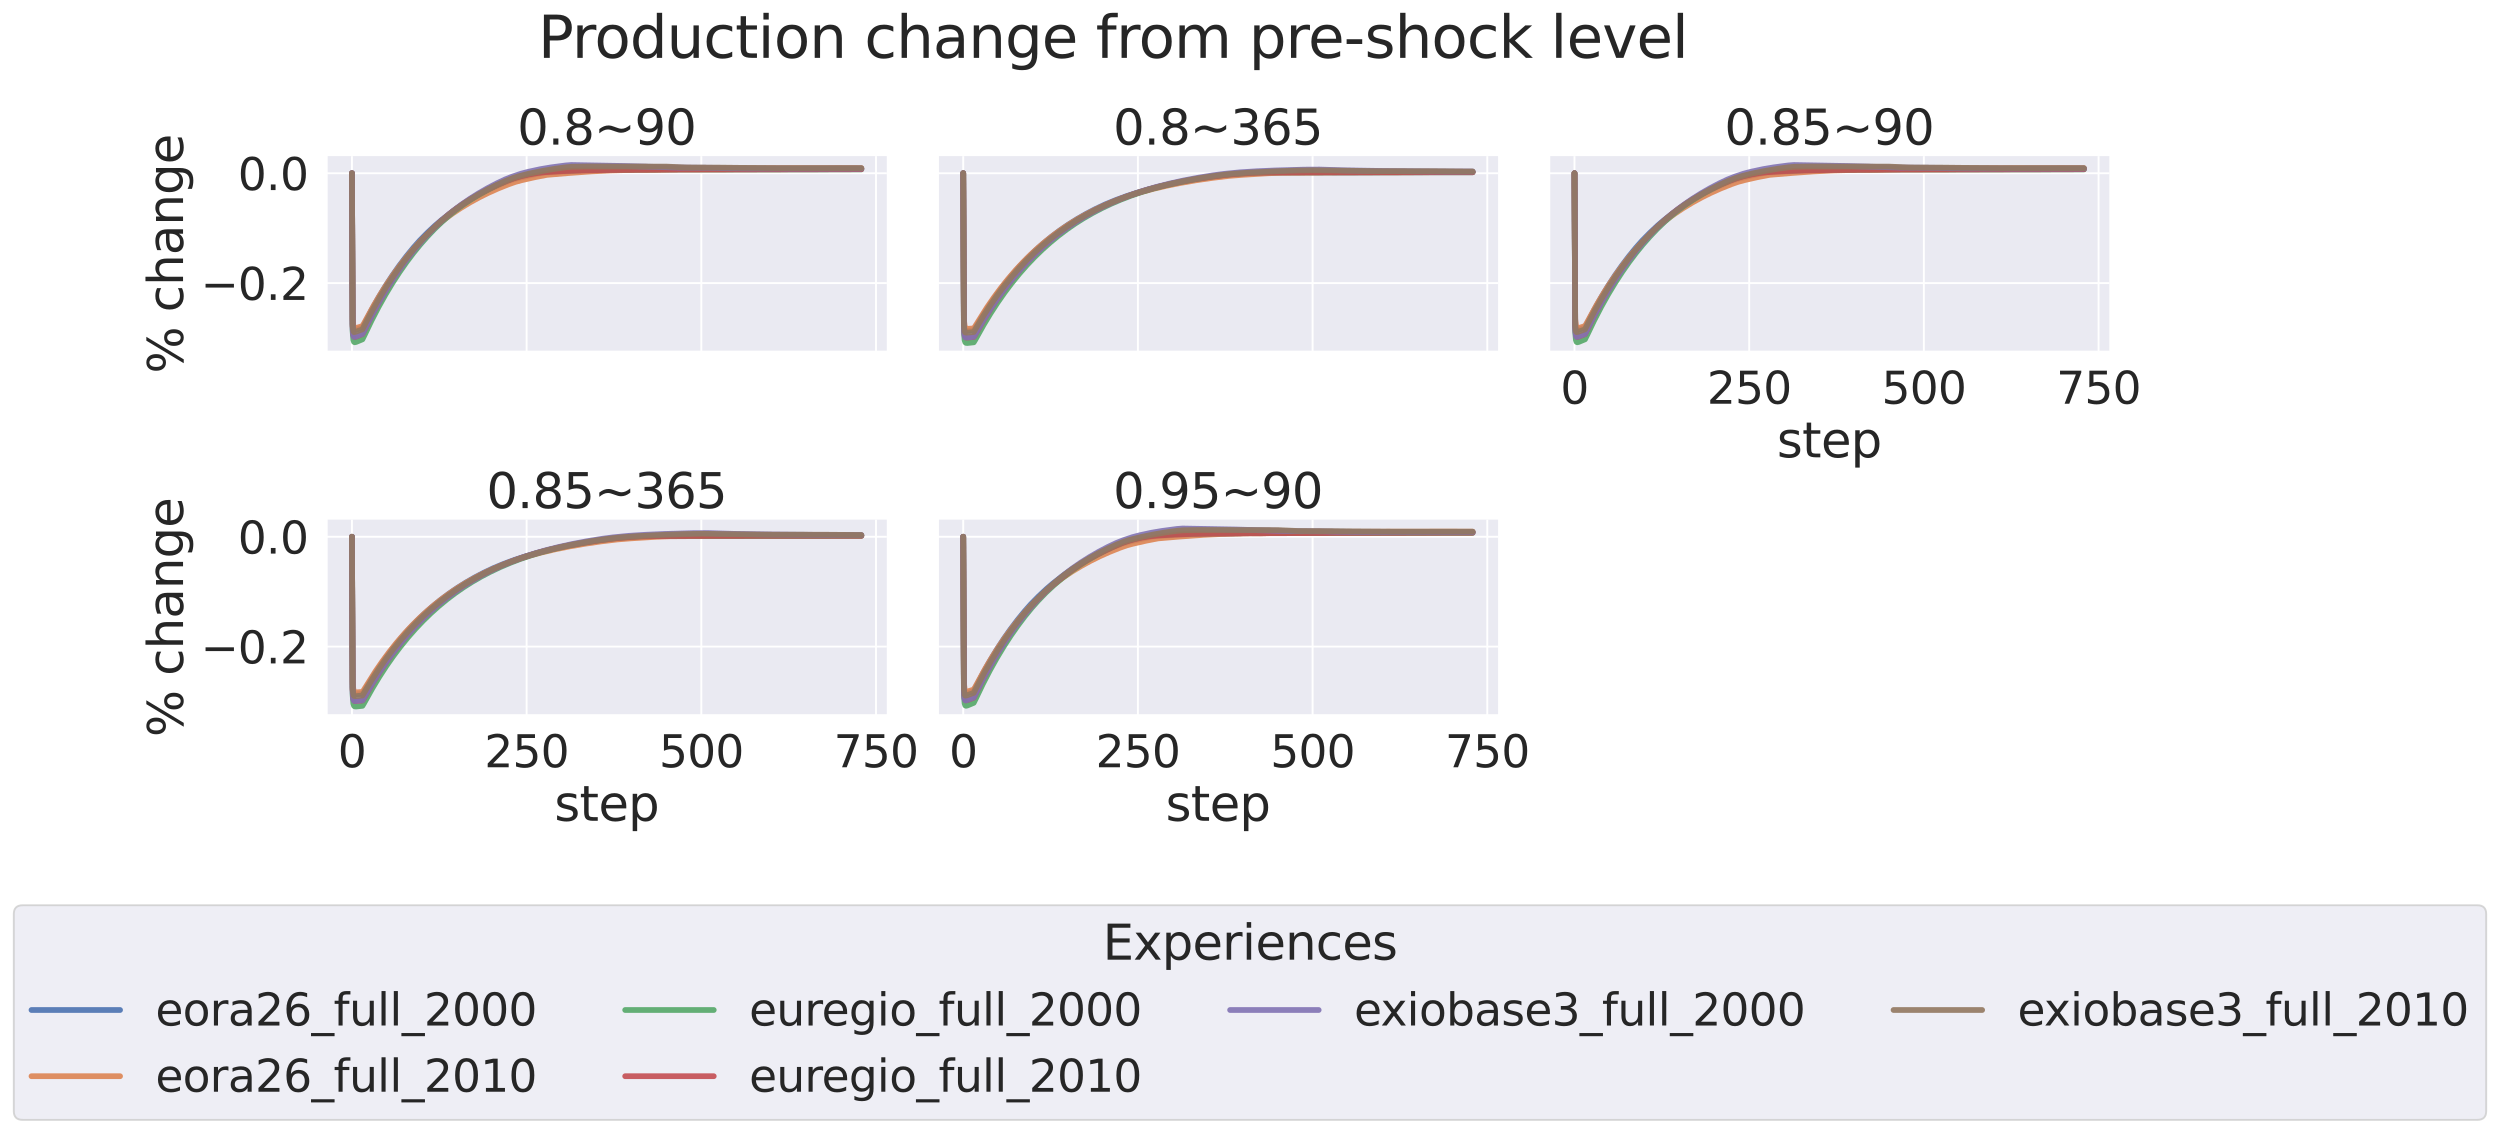 <?xml version="1.0" encoding="utf-8" standalone="no"?>
<!DOCTYPE svg PUBLIC "-//W3C//DTD SVG 1.1//EN"
  "http://www.w3.org/Graphics/SVG/1.1/DTD/svg11.dtd">
<svg xmlns:xlink="http://www.w3.org/1999/xlink" width="1304.438pt" height="591.517pt" viewBox="0 0 1304.438 591.517" xmlns="http://www.w3.org/2000/svg" version="1.1">
 <defs>
  <style type="text/css">*{stroke-linejoin: round; stroke-linecap: butt}</style>
 </defs>
 <g id="figure_1">
  <g id="patch_1">
   <path d="M 0 591.517 
L 1304.438 591.517 
L 1304.438 -0 
L 0 -0 
z
" style="fill: #ffffff"/>
  </g>
  <g id="axes_1">
   <g id="patch_2">
    <path d="M 170.34 183.612 
L 462.709 183.612 
L 462.709 81.456 
L 170.34 81.456 
z
" style="fill: #eaeaf2"/>
   </g>
   <g id="matplotlib.axis_1">
    <g id="xtick_1">
     <g id="line2d_1">
      <path d="M 183.63 183.612 
L 183.63 81.456 
" clip-path="url(#p55f027ebee)" style="fill: none; stroke: #ffffff; stroke-linecap: round"/>
     </g>
    </g>
    <g id="xtick_2">
     <g id="line2d_2">
      <path d="M 274.778 183.612 
L 274.778 81.456 
" clip-path="url(#p55f027ebee)" style="fill: none; stroke: #ffffff; stroke-linecap: round"/>
     </g>
    </g>
    <g id="xtick_3">
     <g id="line2d_3">
      <path d="M 365.927 183.612 
L 365.927 81.456 
" clip-path="url(#p55f027ebee)" style="fill: none; stroke: #ffffff; stroke-linecap: round"/>
     </g>
    </g>
    <g id="xtick_4">
     <g id="line2d_4">
      <path d="M 457.076 183.612 
L 457.076 81.456 
" clip-path="url(#p55f027ebee)" style="fill: none; stroke: #ffffff; stroke-linecap: round"/>
     </g>
    </g>
   </g>
   <g id="matplotlib.axis_2">
    <g id="ytick_1">
     <g id="line2d_5">
      <path d="M 170.34 147.707 
L 462.709 147.707 
" clip-path="url(#p55f027ebee)" style="fill: none; stroke: #ffffff; stroke-linecap: round"/>
     </g>
     <g id="text_1">
      <!-- −0.2 -->
      <g style="fill: #262626" transform="translate(104.747 156.483) scale(0.231 -0.231)">
       <defs>
        <path id="DejaVuSans-2212" d="M 678 2272 
L 4684 2272 
L 4684 1741 
L 678 1741 
L 678 2272 
z
" transform="scale(0.016)"/>
        <path id="DejaVuSans-30" d="M 2034 4250 
Q 1547 4250 1301 3770 
Q 1056 3291 1056 2328 
Q 1056 1369 1301 889 
Q 1547 409 2034 409 
Q 2525 409 2770 889 
Q 3016 1369 3016 2328 
Q 3016 3291 2770 3770 
Q 2525 4250 2034 4250 
z
M 2034 4750 
Q 2819 4750 3233 4129 
Q 3647 3509 3647 2328 
Q 3647 1150 3233 529 
Q 2819 -91 2034 -91 
Q 1250 -91 836 529 
Q 422 1150 422 2328 
Q 422 3509 836 4129 
Q 1250 4750 2034 4750 
z
" transform="scale(0.016)"/>
        <path id="DejaVuSans-2e" d="M 684 794 
L 1344 794 
L 1344 0 
L 684 0 
L 684 794 
z
" transform="scale(0.016)"/>
        <path id="DejaVuSans-32" d="M 1228 531 
L 3431 531 
L 3431 0 
L 469 0 
L 469 531 
Q 828 903 1448 1529 
Q 2069 2156 2228 2338 
Q 2531 2678 2651 2914 
Q 2772 3150 2772 3378 
Q 2772 3750 2511 3984 
Q 2250 4219 1831 4219 
Q 1534 4219 1204 4116 
Q 875 4013 500 3803 
L 500 4441 
Q 881 4594 1212 4672 
Q 1544 4750 1819 4750 
Q 2544 4750 2975 4387 
Q 3406 4025 3406 3419 
Q 3406 3131 3298 2873 
Q 3191 2616 2906 2266 
Q 2828 2175 2409 1742 
Q 1991 1309 1228 531 
z
" transform="scale(0.016)"/>
       </defs>
       <use xlink:href="#DejaVuSans-2212"/>
       <use xlink:href="#DejaVuSans-30" x="83.789"/>
       <use xlink:href="#DejaVuSans-2e" x="147.412"/>
       <use xlink:href="#DejaVuSans-32" x="179.199"/>
      </g>
     </g>
    </g>
    <g id="ytick_2">
     <g id="line2d_6">
      <path d="M 170.34 90.402 
L 462.709 90.402 
" clip-path="url(#p55f027ebee)" style="fill: none; stroke: #ffffff; stroke-linecap: round"/>
     </g>
     <g id="text_2">
      <!-- 0.0 -->
      <g style="fill: #262626" transform="translate(124.104 99.178) scale(0.231 -0.231)">
       <use xlink:href="#DejaVuSans-30"/>
       <use xlink:href="#DejaVuSans-2e" x="63.623"/>
       <use xlink:href="#DejaVuSans-30" x="95.41"/>
      </g>
     </g>
    </g>
    <g id="text_3">
     <!-- % change -->
     <g style="fill: #262626" transform="translate(95.506 194.882) rotate(-90) scale(0.252 -0.252)">
      <defs>
       <path id="DejaVuSans-25" d="M 4653 2053 
Q 4381 2053 4226 1822 
Q 4072 1591 4072 1178 
Q 4072 772 4226 539 
Q 4381 306 4653 306 
Q 4919 306 5073 539 
Q 5228 772 5228 1178 
Q 5228 1588 5073 1820 
Q 4919 2053 4653 2053 
z
M 4653 2450 
Q 5147 2450 5437 2106 
Q 5728 1763 5728 1178 
Q 5728 594 5436 251 
Q 5144 -91 4653 -91 
Q 4153 -91 3862 251 
Q 3572 594 3572 1178 
Q 3572 1766 3864 2108 
Q 4156 2450 4653 2450 
z
M 1428 4353 
Q 1159 4353 1004 4120 
Q 850 3888 850 3481 
Q 850 3069 1003 2837 
Q 1156 2606 1428 2606 
Q 1700 2606 1854 2837 
Q 2009 3069 2009 3481 
Q 2009 3884 1853 4118 
Q 1697 4353 1428 4353 
z
M 4250 4750 
L 4750 4750 
L 1831 -91 
L 1331 -91 
L 4250 4750 
z
M 1428 4750 
Q 1922 4750 2215 4408 
Q 2509 4066 2509 3481 
Q 2509 2891 2217 2550 
Q 1925 2209 1428 2209 
Q 931 2209 642 2551 
Q 353 2894 353 3481 
Q 353 4063 643 4406 
Q 934 4750 1428 4750 
z
" transform="scale(0.016)"/>
       <path id="DejaVuSans-20" transform="scale(0.016)"/>
       <path id="DejaVuSans-63" d="M 3122 3366 
L 3122 2828 
Q 2878 2963 2633 3030 
Q 2388 3097 2138 3097 
Q 1578 3097 1268 2742 
Q 959 2388 959 1747 
Q 959 1106 1268 751 
Q 1578 397 2138 397 
Q 2388 397 2633 464 
Q 2878 531 3122 666 
L 3122 134 
Q 2881 22 2623 -34 
Q 2366 -91 2075 -91 
Q 1284 -91 818 406 
Q 353 903 353 1747 
Q 353 2603 823 3093 
Q 1294 3584 2113 3584 
Q 2378 3584 2631 3529 
Q 2884 3475 3122 3366 
z
" transform="scale(0.016)"/>
       <path id="DejaVuSans-68" d="M 3513 2113 
L 3513 0 
L 2938 0 
L 2938 2094 
Q 2938 2591 2744 2837 
Q 2550 3084 2163 3084 
Q 1697 3084 1428 2787 
Q 1159 2491 1159 1978 
L 1159 0 
L 581 0 
L 581 4863 
L 1159 4863 
L 1159 2956 
Q 1366 3272 1645 3428 
Q 1925 3584 2291 3584 
Q 2894 3584 3203 3211 
Q 3513 2838 3513 2113 
z
" transform="scale(0.016)"/>
       <path id="DejaVuSans-61" d="M 2194 1759 
Q 1497 1759 1228 1600 
Q 959 1441 959 1056 
Q 959 750 1161 570 
Q 1363 391 1709 391 
Q 2188 391 2477 730 
Q 2766 1069 2766 1631 
L 2766 1759 
L 2194 1759 
z
M 3341 1997 
L 3341 0 
L 2766 0 
L 2766 531 
Q 2569 213 2275 61 
Q 1981 -91 1556 -91 
Q 1019 -91 701 211 
Q 384 513 384 1019 
Q 384 1609 779 1909 
Q 1175 2209 1959 2209 
L 2766 2209 
L 2766 2266 
Q 2766 2663 2505 2880 
Q 2244 3097 1772 3097 
Q 1472 3097 1187 3025 
Q 903 2953 641 2809 
L 641 3341 
Q 956 3463 1253 3523 
Q 1550 3584 1831 3584 
Q 2591 3584 2966 3190 
Q 3341 2797 3341 1997 
z
" transform="scale(0.016)"/>
       <path id="DejaVuSans-6e" d="M 3513 2113 
L 3513 0 
L 2938 0 
L 2938 2094 
Q 2938 2591 2744 2837 
Q 2550 3084 2163 3084 
Q 1697 3084 1428 2787 
Q 1159 2491 1159 1978 
L 1159 0 
L 581 0 
L 581 3500 
L 1159 3500 
L 1159 2956 
Q 1366 3272 1645 3428 
Q 1925 3584 2291 3584 
Q 2894 3584 3203 3211 
Q 3513 2838 3513 2113 
z
" transform="scale(0.016)"/>
       <path id="DejaVuSans-67" d="M 2906 1791 
Q 2906 2416 2648 2759 
Q 2391 3103 1925 3103 
Q 1463 3103 1205 2759 
Q 947 2416 947 1791 
Q 947 1169 1205 825 
Q 1463 481 1925 481 
Q 2391 481 2648 825 
Q 2906 1169 2906 1791 
z
M 3481 434 
Q 3481 -459 3084 -895 
Q 2688 -1331 1869 -1331 
Q 1566 -1331 1297 -1286 
Q 1028 -1241 775 -1147 
L 775 -588 
Q 1028 -725 1275 -790 
Q 1522 -856 1778 -856 
Q 2344 -856 2625 -561 
Q 2906 -266 2906 331 
L 2906 616 
Q 2728 306 2450 153 
Q 2172 0 1784 0 
Q 1141 0 747 490 
Q 353 981 353 1791 
Q 353 2603 747 3093 
Q 1141 3584 1784 3584 
Q 2172 3584 2450 3431 
Q 2728 3278 2906 2969 
L 2906 3500 
L 3481 3500 
L 3481 434 
z
" transform="scale(0.016)"/>
       <path id="DejaVuSans-65" d="M 3597 1894 
L 3597 1613 
L 953 1613 
Q 991 1019 1311 708 
Q 1631 397 2203 397 
Q 2534 397 2845 478 
Q 3156 559 3463 722 
L 3463 178 
Q 3153 47 2828 -22 
Q 2503 -91 2169 -91 
Q 1331 -91 842 396 
Q 353 884 353 1716 
Q 353 2575 817 3079 
Q 1281 3584 2069 3584 
Q 2775 3584 3186 3129 
Q 3597 2675 3597 1894 
z
M 3022 2063 
Q 3016 2534 2758 2815 
Q 2500 3097 2075 3097 
Q 1594 3097 1305 2825 
Q 1016 2553 972 2059 
L 3022 2063 
z
" transform="scale(0.016)"/>
      </defs>
      <use xlink:href="#DejaVuSans-25"/>
      <use xlink:href="#DejaVuSans-20" x="95.02"/>
      <use xlink:href="#DejaVuSans-63" x="126.807"/>
      <use xlink:href="#DejaVuSans-68" x="181.787"/>
      <use xlink:href="#DejaVuSans-61" x="245.166"/>
      <use xlink:href="#DejaVuSans-6e" x="306.445"/>
      <use xlink:href="#DejaVuSans-67" x="369.824"/>
      <use xlink:href="#DejaVuSans-65" x="433.301"/>
     </g>
    </g>
   </g>
   <g id="PolyCollection_1"/>
   <g id="PolyCollection_2"/>
   <g id="PolyCollection_3"/>
   <g id="PolyCollection_4"/>
   <g id="PolyCollection_5"/>
   <g id="PolyCollection_6"/>
   <g id="line2d_7">
    <path d="M 183.63 90.402 
L 183.994 168.902 
L 184.359 171.607 
L 184.723 172.253 
L 185.088 172.333 
L 186.182 171.995 
L 189.099 170.882 
L 190.192 168.851 
L 193.838 161.837 
L 197.484 155.331 
L 201.13 149.292 
L 204.776 143.705 
L 208.422 138.532 
L 212.068 133.725 
L 215.714 129.26 
L 218.995 125.556 
L 223.006 121.479 
L 227.016 117.72 
L 230.298 114.91 
L 234.673 111.468 
L 239.048 108.323 
L 243.423 105.451 
L 247.798 102.83 
L 252.538 100.251 
L 257.278 97.919 
L 262.382 95.66 
L 266.757 93.946 
L 269.674 93.113 
L 275.508 91.716 
L 282.435 90.279 
L 283.893 90.078 
L 298.113 89.233 
L 303.946 88.999 
L 317.072 88.767 
L 339.312 88.292 
L 363.375 88.042 
L 377.959 88.161 
L 403.481 88.156 
L 449.42 88.062 
L 449.42 88.062 
" clip-path="url(#p55f027ebee)" style="fill: none; stroke: #4c72b0; stroke-opacity: 0.9; stroke-width: 3; stroke-linecap: round"/>
   </g>
   <g id="line2d_8">
    <path d="M 183.63 90.402 
L 183.994 166.646 
L 184.359 169.832 
L 184.723 170.876 
L 185.088 171.186 
L 185.817 171.166 
L 188.005 170.485 
L 189.099 170.129 
L 189.828 168.952 
L 195.297 158.958 
L 198.943 152.873 
L 202.589 147.222 
L 206.235 141.967 
L 209.88 137.085 
L 213.526 132.566 
L 217.537 127.965 
L 221.183 124.107 
L 225.193 120.186 
L 228.475 117.24 
L 232.485 114.019 
L 236.131 111.354 
L 240.506 108.456 
L 245.246 105.596 
L 249.986 103 
L 254.726 100.647 
L 259.83 98.36 
L 265.299 96.166 
L 268.945 94.889 
L 272.226 94.003 
L 279.154 92.432 
L 285.352 91.236 
L 296.654 90.287 
L 308.686 89.427 
L 318.894 88.932 
L 332.749 88.573 
L 338.583 88.623 
L 355.719 88.203 
L 378.688 87.842 
L 392.543 87.81 
L 407.491 87.748 
L 438.482 87.712 
L 449.42 87.759 
L 449.42 87.759 
" clip-path="url(#p55f027ebee)" style="fill: none; stroke: #dd8452; stroke-opacity: 0.9; stroke-width: 3; stroke-linecap: round"/>
   </g>
   <g id="line2d_9">
    <path d="M 183.63 90.402 
L 183.994 172.943 
L 184.359 177.36 
L 184.723 178.395 
L 185.088 178.586 
L 185.817 178.415 
L 189.099 177.046 
L 190.192 174.839 
L 193.838 167.236 
L 197.484 160.185 
L 201.13 153.662 
L 204.776 147.609 
L 208.422 141.995 
L 212.068 136.778 
L 215.714 131.946 
L 219.36 127.469 
L 223.006 123.334 
L 226.652 119.502 
L 230.662 115.634 
L 234.308 112.408 
L 237.954 109.472 
L 241.6 106.8 
L 245.975 103.899 
L 250.351 101.27 
L 255.09 98.695 
L 259.83 96.372 
L 264.57 94.289 
L 267.851 93.036 
L 271.862 91.82 
L 275.508 90.926 
L 279.883 90.094 
L 283.893 89.546 
L 287.904 89.302 
L 295.56 88.987 
L 307.592 88.663 
L 318.894 88.568 
L 344.052 88.505 
L 362.281 88.5 
L 449.42 88.377 
L 449.42 88.377 
" clip-path="url(#p55f027ebee)" style="fill: none; stroke: #55a868; stroke-opacity: 0.9; stroke-width: 3; stroke-linecap: round"/>
   </g>
   <g id="line2d_10">
    <path d="M 183.63 90.402 
L 183.994 170.215 
L 184.359 174.585 
L 184.723 175.592 
L 185.088 175.773 
L 185.817 175.606 
L 189.099 174.298 
L 190.192 172.176 
L 193.838 164.83 
L 197.484 158.014 
L 201.13 151.691 
L 204.776 145.819 
L 208.422 140.367 
L 212.068 135.305 
L 215.714 130.617 
L 219.36 126.288 
L 223.006 122.286 
L 226.652 118.592 
L 230.298 115.188 
L 234.308 111.76 
L 237.954 108.928 
L 241.965 106.091 
L 245.975 103.539 
L 250.351 101.013 
L 255.09 98.543 
L 259.83 96.318 
L 264.57 94.326 
L 268.216 93.002 
L 271.862 91.974 
L 275.872 91.06 
L 280.247 90.298 
L 284.258 89.831 
L 291.55 89.385 
L 302.852 88.929 
L 313.061 88.763 
L 328.009 88.625 
L 349.521 88.518 
L 371.396 88.454 
L 440.669 88.302 
L 449.42 88.29 
L 449.42 88.29 
" clip-path="url(#p55f027ebee)" style="fill: none; stroke: #c44e52; stroke-opacity: 0.9; stroke-width: 3; stroke-linecap: round"/>
   </g>
   <g id="line2d_11">
    <path d="M 183.63 90.402 
L 183.994 171.782 
L 184.359 175.282 
L 184.723 175.783 
L 185.453 175.664 
L 189.099 174.244 
L 190.922 170.545 
L 194.567 163.374 
L 198.213 156.727 
L 201.859 150.558 
L 205.505 144.831 
L 209.151 139.513 
L 212.797 134.573 
L 216.443 129.987 
L 220.454 125.314 
L 224.464 121.008 
L 228.475 117.049 
L 232.485 113.394 
L 236.496 110.023 
L 240.506 106.991 
L 244.882 103.954 
L 249.621 100.95 
L 254.361 98.22 
L 259.101 95.739 
L 263.476 93.668 
L 267.122 92.235 
L 271.862 90.637 
L 275.872 89.593 
L 282.07 88.262 
L 287.539 87.343 
L 295.196 86.33 
L 298.113 86.102 
L 325.822 86.623 
L 353.531 87.434 
L 371.032 87.559 
L 378.324 87.749 
L 391.084 87.898 
L 412.96 87.96 
L 449.42 87.95 
L 449.42 87.95 
" clip-path="url(#p55f027ebee)" style="fill: none; stroke: #8172b3; stroke-opacity: 0.9; stroke-width: 3; stroke-linecap: round"/>
   </g>
   <g id="line2d_12">
    <path d="M 183.63 90.402 
L 183.994 169.919 
L 184.359 172.82 
L 184.723 173.285 
L 185.453 173.175 
L 189.099 171.855 
L 190.922 168.291 
L 194.567 161.389 
L 198.213 154.991 
L 201.859 149.059 
L 205.505 143.557 
L 209.151 138.449 
L 212.797 133.706 
L 216.443 129.307 
L 220.454 124.843 
L 224.464 120.727 
L 228.475 116.932 
L 232.485 113.431 
L 236.131 110.51 
L 240.506 107.316 
L 244.882 104.396 
L 249.257 101.734 
L 253.997 99.105 
L 259.101 96.542 
L 263.841 94.41 
L 267.851 92.831 
L 270.403 92.033 
L 276.237 90.564 
L 283.164 89.156 
L 289.727 88.033 
L 295.56 87.249 
L 298.477 87.004 
L 306.498 86.87 
L 314.884 86.873 
L 347.698 86.932 
L 358.271 87.391 
L 375.771 87.471 
L 386.709 87.591 
L 408.22 87.738 
L 449.42 87.731 
L 449.42 87.731 
" clip-path="url(#p55f027ebee)" style="fill: none; stroke: #937860; stroke-opacity: 0.9; stroke-width: 3; stroke-linecap: round"/>
   </g>
   <g id="patch_3">
    <path d="M 170.34 183.612 
L 170.34 81.456 
" style="fill: none; stroke: #ffffff; stroke-width: 1.25; stroke-linejoin: miter; stroke-linecap: square"/>
   </g>
   <g id="patch_4">
    <path d="M 170.34 183.612 
L 462.709 183.612 
" style="fill: none; stroke: #ffffff; stroke-width: 1.25; stroke-linejoin: miter; stroke-linecap: square"/>
   </g>
   <g id="text_4">
    <!-- 0.8~90 -->
    <g style="fill: #262626" transform="translate(269.895 75.456) scale(0.252 -0.252)">
     <defs>
      <path id="DejaVuSans-38" d="M 2034 2216 
Q 1584 2216 1326 1975 
Q 1069 1734 1069 1313 
Q 1069 891 1326 650 
Q 1584 409 2034 409 
Q 2484 409 2743 651 
Q 3003 894 3003 1313 
Q 3003 1734 2745 1975 
Q 2488 2216 2034 2216 
z
M 1403 2484 
Q 997 2584 770 2862 
Q 544 3141 544 3541 
Q 544 4100 942 4425 
Q 1341 4750 2034 4750 
Q 2731 4750 3128 4425 
Q 3525 4100 3525 3541 
Q 3525 3141 3298 2862 
Q 3072 2584 2669 2484 
Q 3125 2378 3379 2068 
Q 3634 1759 3634 1313 
Q 3634 634 3220 271 
Q 2806 -91 2034 -91 
Q 1263 -91 848 271 
Q 434 634 434 1313 
Q 434 1759 690 2068 
Q 947 2378 1403 2484 
z
M 1172 3481 
Q 1172 3119 1398 2916 
Q 1625 2713 2034 2713 
Q 2441 2713 2670 2916 
Q 2900 3119 2900 3481 
Q 2900 3844 2670 4047 
Q 2441 4250 2034 4250 
Q 1625 4250 1398 4047 
Q 1172 3844 1172 3481 
z
" transform="scale(0.016)"/>
      <path id="DejaVuSans-7e" d="M 4684 2553 
L 4684 1997 
Q 4356 1750 4076 1644 
Q 3797 1538 3494 1538 
Q 3150 1538 2694 1722 
Q 2659 1734 2644 1741 
Q 2622 1750 2575 1766 
Q 2091 1959 1797 1959 
Q 1522 1959 1253 1839 
Q 984 1719 678 1459 
L 678 2016 
Q 1006 2263 1286 2370 
Q 1566 2478 1869 2478 
Q 2213 2478 2672 2291 
Q 2703 2278 2719 2272 
Q 2744 2263 2788 2247 
Q 3272 2053 3566 2053 
Q 3834 2053 4098 2172 
Q 4363 2291 4684 2553 
z
" transform="scale(0.016)"/>
      <path id="DejaVuSans-39" d="M 703 97 
L 703 672 
Q 941 559 1184 500 
Q 1428 441 1663 441 
Q 2288 441 2617 861 
Q 2947 1281 2994 2138 
Q 2813 1869 2534 1725 
Q 2256 1581 1919 1581 
Q 1219 1581 811 2004 
Q 403 2428 403 3163 
Q 403 3881 828 4315 
Q 1253 4750 1959 4750 
Q 2769 4750 3195 4129 
Q 3622 3509 3622 2328 
Q 3622 1225 3098 567 
Q 2575 -91 1691 -91 
Q 1453 -91 1209 -44 
Q 966 3 703 97 
z
M 1959 2075 
Q 2384 2075 2632 2365 
Q 2881 2656 2881 3163 
Q 2881 3666 2632 3958 
Q 2384 4250 1959 4250 
Q 1534 4250 1286 3958 
Q 1038 3666 1038 3163 
Q 1038 2656 1286 2365 
Q 1534 2075 1959 2075 
z
" transform="scale(0.016)"/>
     </defs>
     <use xlink:href="#DejaVuSans-30"/>
     <use xlink:href="#DejaVuSans-2e" x="63.623"/>
     <use xlink:href="#DejaVuSans-38" x="95.41"/>
     <use xlink:href="#DejaVuSans-7e" x="159.033"/>
     <use xlink:href="#DejaVuSans-39" x="242.822"/>
     <use xlink:href="#DejaVuSans-30" x="306.445"/>
    </g>
   </g>
  </g>
  <g id="axes_2">
   <g id="patch_5">
    <path d="M 489.29 183.612 
L 781.659 183.612 
L 781.659 81.456 
L 489.29 81.456 
z
" style="fill: #eaeaf2"/>
   </g>
   <g id="matplotlib.axis_3">
    <g id="xtick_5">
     <g id="line2d_13">
      <path d="M 502.58 183.612 
L 502.58 81.456 
" clip-path="url(#pd18c34e48c)" style="fill: none; stroke: #ffffff; stroke-linecap: round"/>
     </g>
    </g>
    <g id="xtick_6">
     <g id="line2d_14">
      <path d="M 593.729 183.612 
L 593.729 81.456 
" clip-path="url(#pd18c34e48c)" style="fill: none; stroke: #ffffff; stroke-linecap: round"/>
     </g>
    </g>
    <g id="xtick_7">
     <g id="line2d_15">
      <path d="M 684.878 183.612 
L 684.878 81.456 
" clip-path="url(#pd18c34e48c)" style="fill: none; stroke: #ffffff; stroke-linecap: round"/>
     </g>
    </g>
    <g id="xtick_8">
     <g id="line2d_16">
      <path d="M 776.026 183.612 
L 776.026 81.456 
" clip-path="url(#pd18c34e48c)" style="fill: none; stroke: #ffffff; stroke-linecap: round"/>
     </g>
    </g>
   </g>
   <g id="matplotlib.axis_4">
    <g id="ytick_3">
     <g id="line2d_17">
      <path d="M 489.29 147.707 
L 781.659 147.707 
" clip-path="url(#pd18c34e48c)" style="fill: none; stroke: #ffffff; stroke-linecap: round"/>
     </g>
    </g>
    <g id="ytick_4">
     <g id="line2d_18">
      <path d="M 489.29 90.402 
L 781.659 90.402 
" clip-path="url(#pd18c34e48c)" style="fill: none; stroke: #ffffff; stroke-linecap: round"/>
     </g>
    </g>
   </g>
   <g id="PolyCollection_7"/>
   <g id="PolyCollection_8"/>
   <g id="PolyCollection_9"/>
   <g id="PolyCollection_10"/>
   <g id="PolyCollection_11"/>
   <g id="PolyCollection_12"/>
   <g id="line2d_19">
    <path d="M 502.58 90.402 
L 502.944 168.902 
L 503.309 171.694 
L 503.674 172.441 
L 504.038 172.626 
L 505.132 172.605 
L 508.049 172.326 
L 508.778 171.223 
L 513.153 163.97 
L 516.799 158.384 
L 520.445 153.189 
L 524.091 148.356 
L 528.101 143.429 
L 532.112 138.877 
L 536.123 134.672 
L 540.133 130.788 
L 544.144 127.203 
L 548.519 123.608 
L 552.894 120.312 
L 557.269 117.293 
L 562.009 114.308 
L 566.749 111.59 
L 571.488 109.116 
L 576.593 106.705 
L 582.062 104.449 
L 587.531 102.437 
L 593.364 100.545 
L 599.562 98.763 
L 606.125 97.104 
L 613.052 95.576 
L 620.709 94.119 
L 628.73 92.819 
L 637.48 91.624 
L 641.491 91.227 
L 652.793 90.438 
L 664.096 89.839 
L 702.013 89.954 
L 768.37 89.748 
L 768.37 89.748 
" clip-path="url(#pd18c34e48c)" style="fill: none; stroke: #4c72b0; stroke-opacity: 0.9; stroke-width: 3; stroke-linecap: round"/>
   </g>
   <g id="line2d_20">
    <path d="M 502.58 90.402 
L 502.944 166.646 
L 503.309 169.903 
L 503.674 171.032 
L 504.038 171.429 
L 504.767 171.588 
L 506.955 171.444 
L 508.049 171.353 
L 508.778 170.353 
L 514.976 160.468 
L 518.622 155.18 
L 522.268 150.262 
L 525.914 145.687 
L 529.924 141.022 
L 533.935 136.715 
L 537.946 132.738 
L 541.956 129.064 
L 545.967 125.671 
L 550.342 122.264 
L 554.717 119.14 
L 559.092 116.275 
L 563.832 113.448 
L 568.572 110.873 
L 573.676 108.358 
L 578.78 106.088 
L 584.249 103.904 
L 589.718 101.953 
L 595.187 100.282 
L 601.75 98.534 
L 608.677 96.923 
L 615.969 95.453 
L 623.99 94.068 
L 632.74 92.793 
L 641.126 91.784 
L 648.418 91.202 
L 661.543 90.407 
L 668.471 90.142 
L 688.888 89.999 
L 716.233 89.9 
L 724.618 89.92 
L 768.37 89.728 
L 768.37 89.728 
" clip-path="url(#pd18c34e48c)" style="fill: none; stroke: #dd8452; stroke-opacity: 0.9; stroke-width: 3; stroke-linecap: round"/>
   </g>
   <g id="line2d_21">
    <path d="M 502.58 90.402 
L 502.944 172.943 
L 503.309 177.454 
L 503.674 178.599 
L 504.038 178.903 
L 504.767 178.961 
L 508.049 178.617 
L 508.778 177.416 
L 513.153 169.576 
L 516.799 163.537 
L 520.445 157.924 
L 524.091 152.708 
L 527.737 147.863 
L 531.747 142.921 
L 535.758 138.355 
L 539.769 134.138 
L 543.779 130.241 
L 547.79 126.641 
L 552.165 123.026 
L 556.54 119.714 
L 560.915 116.68 
L 565.29 113.902 
L 570.03 111.159 
L 574.77 108.669 
L 579.874 106.249 
L 584.978 104.069 
L 590.447 101.976 
L 596.281 99.991 
L 601.75 98.355 
L 607.948 96.735 
L 614.875 95.182 
L 622.167 93.776 
L 630.188 92.456 
L 638.574 91.297 
L 644.407 90.719 
L 652.429 90.144 
L 658.991 89.925 
L 669.565 89.942 
L 768.37 89.901 
L 768.37 89.901 
" clip-path="url(#pd18c34e48c)" style="fill: none; stroke: #55a868; stroke-opacity: 0.9; stroke-width: 3; stroke-linecap: round"/>
   </g>
   <g id="line2d_22">
    <path d="M 502.58 90.402 
L 502.944 170.215 
L 503.309 174.675 
L 503.674 175.788 
L 504.038 176.078 
L 504.767 176.132 
L 508.049 175.81 
L 508.778 174.66 
L 513.518 166.482 
L 517.164 160.686 
L 520.81 155.297 
L 524.456 150.285 
L 528.101 145.622 
L 532.112 140.867 
L 536.123 136.474 
L 540.133 132.417 
L 544.144 128.668 
L 548.154 125.206 
L 552.529 121.729 
L 556.905 118.543 
L 561.28 115.625 
L 566.019 112.739 
L 570.759 110.122 
L 575.499 107.749 
L 580.603 105.441 
L 585.708 103.369 
L 591.176 101.382 
L 597.01 99.507 
L 602.844 97.857 
L 609.406 96.245 
L 615.604 94.935 
L 623.261 93.542 
L 631.647 92.25 
L 639.668 91.228 
L 646.23 90.639 
L 653.158 90.219 
L 660.085 90.045 
L 691.076 89.928 
L 722.431 89.89 
L 768.37 89.891 
L 768.37 89.891 
" clip-path="url(#pd18c34e48c)" style="fill: none; stroke: #c44e52; stroke-opacity: 0.9; stroke-width: 3; stroke-linecap: round"/>
   </g>
   <g id="line2d_23">
    <path d="M 502.58 90.402 
L 502.944 171.782 
L 503.309 175.382 
L 503.674 175.991 
L 504.403 176.089 
L 508.049 175.741 
L 509.507 173.208 
L 513.153 166.962 
L 516.799 161.157 
L 520.445 155.761 
L 524.091 150.742 
L 527.737 146.074 
L 531.747 141.315 
L 535.758 136.919 
L 539.769 132.858 
L 543.779 129.105 
L 547.79 125.637 
L 552.165 122.152 
L 556.54 118.954 
L 560.915 116.018 
L 565.655 113.109 
L 570.395 110.457 
L 575.499 107.863 
L 580.603 105.516 
L 586.072 103.257 
L 591.906 101.101 
L 597.739 99.179 
L 603.573 97.486 
L 610.135 95.825 
L 617.427 94.217 
L 625.084 92.763 
L 633.105 91.462 
L 638.938 90.706 
L 646.96 89.924 
L 655.71 89.369 
L 665.189 88.957 
L 680.502 88.521 
L 688.523 88.475 
L 701.284 88.873 
L 721.702 89.221 
L 754.151 89.487 
L 768.37 89.507 
L 768.37 89.507 
" clip-path="url(#pd18c34e48c)" style="fill: none; stroke: #8172b3; stroke-opacity: 0.9; stroke-width: 3; stroke-linecap: round"/>
   </g>
   <g id="line2d_24">
    <path d="M 502.58 90.402 
L 502.944 169.919 
L 503.309 172.913 
L 503.674 173.479 
L 504.403 173.57 
L 508.049 173.246 
L 509.507 170.793 
L 513.153 164.744 
L 516.799 159.123 
L 520.445 153.899 
L 524.091 149.042 
L 527.737 144.526 
L 531.747 139.924 
L 535.758 135.675 
L 539.769 131.751 
L 543.779 128.126 
L 548.154 124.487 
L 552.529 121.148 
L 556.905 118.086 
L 561.644 115.052 
L 566.384 112.288 
L 571.124 109.772 
L 576.228 107.318 
L 581.697 104.948 
L 587.166 102.821 
L 592.999 100.79 
L 599.198 98.874 
L 605.396 97.21 
L 612.323 95.58 
L 619.615 94.096 
L 627.636 92.696 
L 635.657 91.517 
L 642.22 90.752 
L 651.335 90.096 
L 665.554 89.364 
L 676.856 88.988 
L 685.607 88.851 
L 717.691 89.284 
L 749.046 89.341 
L 765.089 89.468 
L 768.37 89.477 
L 768.37 89.477 
" clip-path="url(#pd18c34e48c)" style="fill: none; stroke: #937860; stroke-opacity: 0.9; stroke-width: 3; stroke-linecap: round"/>
   </g>
   <g id="patch_6">
    <path d="M 489.29 183.612 
L 489.29 81.456 
" style="fill: none; stroke: #ffffff; stroke-width: 1.25; stroke-linejoin: miter; stroke-linecap: square"/>
   </g>
   <g id="patch_7">
    <path d="M 489.29 183.612 
L 781.659 183.612 
" style="fill: none; stroke: #ffffff; stroke-width: 1.25; stroke-linejoin: miter; stroke-linecap: square"/>
   </g>
   <g id="text_5">
    <!-- 0.8~365 -->
    <g style="fill: #262626" transform="translate(580.828 75.456) scale(0.252 -0.252)">
     <defs>
      <path id="DejaVuSans-33" d="M 2597 2516 
Q 3050 2419 3304 2112 
Q 3559 1806 3559 1356 
Q 3559 666 3084 287 
Q 2609 -91 1734 -91 
Q 1441 -91 1130 -33 
Q 819 25 488 141 
L 488 750 
Q 750 597 1062 519 
Q 1375 441 1716 441 
Q 2309 441 2620 675 
Q 2931 909 2931 1356 
Q 2931 1769 2642 2001 
Q 2353 2234 1838 2234 
L 1294 2234 
L 1294 2753 
L 1863 2753 
Q 2328 2753 2575 2939 
Q 2822 3125 2822 3475 
Q 2822 3834 2567 4026 
Q 2313 4219 1838 4219 
Q 1578 4219 1281 4162 
Q 984 4106 628 3988 
L 628 4550 
Q 988 4650 1302 4700 
Q 1616 4750 1894 4750 
Q 2613 4750 3031 4423 
Q 3450 4097 3450 3541 
Q 3450 3153 3228 2886 
Q 3006 2619 2597 2516 
z
" transform="scale(0.016)"/>
      <path id="DejaVuSans-36" d="M 2113 2584 
Q 1688 2584 1439 2293 
Q 1191 2003 1191 1497 
Q 1191 994 1439 701 
Q 1688 409 2113 409 
Q 2538 409 2786 701 
Q 3034 994 3034 1497 
Q 3034 2003 2786 2293 
Q 2538 2584 2113 2584 
z
M 3366 4563 
L 3366 3988 
Q 3128 4100 2886 4159 
Q 2644 4219 2406 4219 
Q 1781 4219 1451 3797 
Q 1122 3375 1075 2522 
Q 1259 2794 1537 2939 
Q 1816 3084 2150 3084 
Q 2853 3084 3261 2657 
Q 3669 2231 3669 1497 
Q 3669 778 3244 343 
Q 2819 -91 2113 -91 
Q 1303 -91 875 529 
Q 447 1150 447 2328 
Q 447 3434 972 4092 
Q 1497 4750 2381 4750 
Q 2619 4750 2861 4703 
Q 3103 4656 3366 4563 
z
" transform="scale(0.016)"/>
      <path id="DejaVuSans-35" d="M 691 4666 
L 3169 4666 
L 3169 4134 
L 1269 4134 
L 1269 2991 
Q 1406 3038 1543 3061 
Q 1681 3084 1819 3084 
Q 2600 3084 3056 2656 
Q 3513 2228 3513 1497 
Q 3513 744 3044 326 
Q 2575 -91 1722 -91 
Q 1428 -91 1123 -41 
Q 819 9 494 109 
L 494 744 
Q 775 591 1075 516 
Q 1375 441 1709 441 
Q 2250 441 2565 725 
Q 2881 1009 2881 1497 
Q 2881 1984 2565 2268 
Q 2250 2553 1709 2553 
Q 1456 2553 1204 2497 
Q 953 2441 691 2322 
L 691 4666 
z
" transform="scale(0.016)"/>
     </defs>
     <use xlink:href="#DejaVuSans-30"/>
     <use xlink:href="#DejaVuSans-2e" x="63.623"/>
     <use xlink:href="#DejaVuSans-38" x="95.41"/>
     <use xlink:href="#DejaVuSans-7e" x="159.033"/>
     <use xlink:href="#DejaVuSans-33" x="242.822"/>
     <use xlink:href="#DejaVuSans-36" x="306.445"/>
     <use xlink:href="#DejaVuSans-35" x="370.068"/>
    </g>
   </g>
  </g>
  <g id="axes_3">
   <g id="patch_8">
    <path d="M 808.241 183.612 
L 1100.61 183.612 
L 1100.61 81.456 
L 808.241 81.456 
z
" style="fill: #eaeaf2"/>
   </g>
   <g id="matplotlib.axis_5">
    <g id="xtick_9">
     <g id="line2d_25">
      <path d="M 821.53 183.612 
L 821.53 81.456 
" clip-path="url(#p444ead2684)" style="fill: none; stroke: #ffffff; stroke-linecap: round"/>
     </g>
     <g id="text_6">
      <!-- 0 -->
      <g style="fill: #262626" transform="translate(814.181 210.664) scale(0.231 -0.231)">
       <use xlink:href="#DejaVuSans-30"/>
      </g>
     </g>
    </g>
    <g id="xtick_10">
     <g id="line2d_26">
      <path d="M 912.679 183.612 
L 912.679 81.456 
" clip-path="url(#p444ead2684)" style="fill: none; stroke: #ffffff; stroke-linecap: round"/>
     </g>
     <g id="text_7">
      <!-- 250 -->
      <g style="fill: #262626" transform="translate(890.633 210.664) scale(0.231 -0.231)">
       <use xlink:href="#DejaVuSans-32"/>
       <use xlink:href="#DejaVuSans-35" x="63.623"/>
       <use xlink:href="#DejaVuSans-30" x="127.246"/>
      </g>
     </g>
    </g>
    <g id="xtick_11">
     <g id="line2d_27">
      <path d="M 1003.828 183.612 
L 1003.828 81.456 
" clip-path="url(#p444ead2684)" style="fill: none; stroke: #ffffff; stroke-linecap: round"/>
     </g>
     <g id="text_8">
      <!-- 500 -->
      <g style="fill: #262626" transform="translate(981.782 210.664) scale(0.231 -0.231)">
       <use xlink:href="#DejaVuSans-35"/>
       <use xlink:href="#DejaVuSans-30" x="63.623"/>
       <use xlink:href="#DejaVuSans-30" x="127.246"/>
      </g>
     </g>
    </g>
    <g id="xtick_12">
     <g id="line2d_28">
      <path d="M 1094.977 183.612 
L 1094.977 81.456 
" clip-path="url(#p444ead2684)" style="fill: none; stroke: #ffffff; stroke-linecap: round"/>
     </g>
     <g id="text_9">
      <!-- 750 -->
      <g style="fill: #262626" transform="translate(1072.931 210.664) scale(0.231 -0.231)">
       <defs>
        <path id="DejaVuSans-37" d="M 525 4666 
L 3525 4666 
L 3525 4397 
L 1831 0 
L 1172 0 
L 2766 4134 
L 525 4134 
L 525 4666 
z
" transform="scale(0.016)"/>
       </defs>
       <use xlink:href="#DejaVuSans-37"/>
       <use xlink:href="#DejaVuSans-35" x="63.623"/>
       <use xlink:href="#DejaVuSans-30" x="127.246"/>
      </g>
     </g>
    </g>
    <g id="text_10">
     <!-- step -->
     <g style="fill: #262626" transform="translate(927.17 238.617) scale(0.252 -0.252)">
      <defs>
       <path id="DejaVuSans-73" d="M 2834 3397 
L 2834 2853 
Q 2591 2978 2328 3040 
Q 2066 3103 1784 3103 
Q 1356 3103 1142 2972 
Q 928 2841 928 2578 
Q 928 2378 1081 2264 
Q 1234 2150 1697 2047 
L 1894 2003 
Q 2506 1872 2764 1633 
Q 3022 1394 3022 966 
Q 3022 478 2636 193 
Q 2250 -91 1575 -91 
Q 1294 -91 989 -36 
Q 684 19 347 128 
L 347 722 
Q 666 556 975 473 
Q 1284 391 1588 391 
Q 1994 391 2212 530 
Q 2431 669 2431 922 
Q 2431 1156 2273 1281 
Q 2116 1406 1581 1522 
L 1381 1569 
Q 847 1681 609 1914 
Q 372 2147 372 2553 
Q 372 3047 722 3315 
Q 1072 3584 1716 3584 
Q 2034 3584 2315 3537 
Q 2597 3491 2834 3397 
z
" transform="scale(0.016)"/>
       <path id="DejaVuSans-74" d="M 1172 4494 
L 1172 3500 
L 2356 3500 
L 2356 3053 
L 1172 3053 
L 1172 1153 
Q 1172 725 1289 603 
Q 1406 481 1766 481 
L 2356 481 
L 2356 0 
L 1766 0 
Q 1100 0 847 248 
Q 594 497 594 1153 
L 594 3053 
L 172 3053 
L 172 3500 
L 594 3500 
L 594 4494 
L 1172 4494 
z
" transform="scale(0.016)"/>
       <path id="DejaVuSans-70" d="M 1159 525 
L 1159 -1331 
L 581 -1331 
L 581 3500 
L 1159 3500 
L 1159 2969 
Q 1341 3281 1617 3432 
Q 1894 3584 2278 3584 
Q 2916 3584 3314 3078 
Q 3713 2572 3713 1747 
Q 3713 922 3314 415 
Q 2916 -91 2278 -91 
Q 1894 -91 1617 61 
Q 1341 213 1159 525 
z
M 3116 1747 
Q 3116 2381 2855 2742 
Q 2594 3103 2138 3103 
Q 1681 3103 1420 2742 
Q 1159 2381 1159 1747 
Q 1159 1113 1420 752 
Q 1681 391 2138 391 
Q 2594 391 2855 752 
Q 3116 1113 3116 1747 
z
" transform="scale(0.016)"/>
      </defs>
      <use xlink:href="#DejaVuSans-73"/>
      <use xlink:href="#DejaVuSans-74" x="52.1"/>
      <use xlink:href="#DejaVuSans-65" x="91.309"/>
      <use xlink:href="#DejaVuSans-70" x="152.832"/>
     </g>
    </g>
   </g>
   <g id="matplotlib.axis_6">
    <g id="ytick_5">
     <g id="line2d_29">
      <path d="M 808.241 147.707 
L 1100.61 147.707 
" clip-path="url(#p444ead2684)" style="fill: none; stroke: #ffffff; stroke-linecap: round"/>
     </g>
    </g>
    <g id="ytick_6">
     <g id="line2d_30">
      <path d="M 808.241 90.402 
L 1100.61 90.402 
" clip-path="url(#p444ead2684)" style="fill: none; stroke: #ffffff; stroke-linecap: round"/>
     </g>
    </g>
   </g>
   <g id="PolyCollection_13"/>
   <g id="PolyCollection_14"/>
   <g id="PolyCollection_15"/>
   <g id="PolyCollection_16"/>
   <g id="PolyCollection_17"/>
   <g id="PolyCollection_18"/>
   <g id="line2d_31">
    <path d="M 821.53 90.402 
L 821.895 168.902 
L 822.259 171.607 
L 822.624 172.253 
L 822.988 172.333 
L 824.082 171.995 
L 826.999 170.882 
L 828.093 168.851 
L 831.739 161.837 
L 835.385 155.331 
L 839.031 149.292 
L 842.677 143.705 
L 846.322 138.532 
L 849.968 133.725 
L 853.614 129.26 
L 856.896 125.556 
L 860.906 121.479 
L 864.917 117.72 
L 868.198 114.91 
L 872.573 111.468 
L 876.949 108.323 
L 881.324 105.451 
L 885.699 102.83 
L 890.439 100.251 
L 895.178 97.919 
L 900.283 95.66 
L 904.658 93.946 
L 907.575 93.113 
L 913.408 91.716 
L 920.335 90.279 
L 921.794 90.078 
L 936.013 89.233 
L 941.846 88.999 
L 954.972 88.767 
L 977.212 88.292 
L 1001.276 88.042 
L 1015.859 88.161 
L 1041.381 88.156 
L 1087.32 88.062 
L 1087.32 88.062 
" clip-path="url(#p444ead2684)" style="fill: none; stroke: #4c72b0; stroke-opacity: 0.9; stroke-width: 3; stroke-linecap: round"/>
   </g>
   <g id="line2d_32">
    <path d="M 821.53 90.402 
L 821.895 166.646 
L 822.259 169.832 
L 822.624 170.876 
L 822.988 171.186 
L 823.718 171.166 
L 825.905 170.485 
L 826.999 170.129 
L 827.728 168.952 
L 833.197 158.958 
L 836.843 152.873 
L 840.489 147.222 
L 844.135 141.967 
L 847.781 137.085 
L 851.427 132.566 
L 855.437 127.965 
L 859.083 124.107 
L 863.094 120.186 
L 866.375 117.24 
L 870.386 114.019 
L 874.032 111.354 
L 878.407 108.456 
L 883.147 105.596 
L 887.886 103 
L 892.626 100.647 
L 897.73 98.36 
L 903.199 96.166 
L 906.845 94.889 
L 910.127 94.003 
L 917.054 92.432 
L 923.252 91.236 
L 934.555 90.287 
L 946.586 89.427 
L 956.795 88.932 
L 970.65 88.573 
L 976.483 88.623 
L 993.619 88.203 
L 1016.589 87.842 
L 1030.443 87.81 
L 1045.392 87.748 
L 1076.382 87.712 
L 1087.32 87.759 
L 1087.32 87.759 
" clip-path="url(#p444ead2684)" style="fill: none; stroke: #dd8452; stroke-opacity: 0.9; stroke-width: 3; stroke-linecap: round"/>
   </g>
   <g id="line2d_33">
    <path d="M 821.53 90.402 
L 821.895 172.943 
L 822.259 177.36 
L 822.624 178.395 
L 822.988 178.586 
L 823.718 178.415 
L 826.999 177.046 
L 828.093 174.839 
L 831.739 167.236 
L 835.385 160.185 
L 839.031 153.662 
L 842.677 147.609 
L 846.322 141.995 
L 849.968 136.778 
L 853.614 131.946 
L 857.26 127.469 
L 860.906 123.334 
L 864.552 119.502 
L 868.563 115.634 
L 872.209 112.408 
L 875.855 109.472 
L 879.501 106.8 
L 883.876 103.899 
L 888.251 101.27 
L 892.991 98.695 
L 897.73 96.372 
L 902.47 94.289 
L 905.752 93.036 
L 909.762 91.82 
L 913.408 90.926 
L 917.783 90.094 
L 921.794 89.546 
L 925.804 89.302 
L 933.461 88.987 
L 945.492 88.663 
L 956.795 88.568 
L 981.952 88.505 
L 1000.182 88.5 
L 1087.32 88.377 
L 1087.32 88.377 
" clip-path="url(#p444ead2684)" style="fill: none; stroke: #55a868; stroke-opacity: 0.9; stroke-width: 3; stroke-linecap: round"/>
   </g>
   <g id="line2d_34">
    <path d="M 821.53 90.402 
L 821.895 170.215 
L 822.259 174.585 
L 822.624 175.592 
L 822.988 175.773 
L 823.718 175.606 
L 826.999 174.298 
L 828.093 172.176 
L 831.739 164.83 
L 835.385 158.014 
L 839.031 151.691 
L 842.677 145.819 
L 846.322 140.367 
L 849.968 135.305 
L 853.614 130.617 
L 857.26 126.288 
L 860.906 122.286 
L 864.552 118.592 
L 868.198 115.188 
L 872.209 111.76 
L 875.855 108.928 
L 879.865 106.091 
L 883.876 103.539 
L 888.251 101.013 
L 892.991 98.543 
L 897.73 96.318 
L 902.47 94.326 
L 906.116 93.002 
L 909.762 91.974 
L 913.773 91.06 
L 918.148 90.298 
L 922.158 89.831 
L 929.45 89.385 
L 940.753 88.929 
L 950.961 88.763 
L 965.91 88.625 
L 987.421 88.518 
L 1009.297 88.454 
L 1078.57 88.302 
L 1087.32 88.29 
L 1087.32 88.29 
" clip-path="url(#p444ead2684)" style="fill: none; stroke: #c44e52; stroke-opacity: 0.9; stroke-width: 3; stroke-linecap: round"/>
   </g>
   <g id="line2d_35">
    <path d="M 821.53 90.402 
L 821.895 171.782 
L 822.259 175.282 
L 822.624 175.783 
L 823.353 175.664 
L 826.999 174.244 
L 828.822 170.545 
L 832.468 163.374 
L 836.114 156.727 
L 839.76 150.558 
L 843.406 144.831 
L 847.052 139.513 
L 850.698 134.573 
L 854.344 129.987 
L 858.354 125.314 
L 862.365 121.008 
L 866.375 117.049 
L 870.386 113.394 
L 874.396 110.023 
L 878.407 106.991 
L 882.782 103.954 
L 887.522 100.95 
L 892.262 98.22 
L 897.001 95.739 
L 901.376 93.668 
L 905.022 92.235 
L 909.762 90.637 
L 913.773 89.593 
L 919.971 88.262 
L 925.44 87.343 
L 933.096 86.33 
L 936.013 86.102 
L 963.722 86.623 
L 991.431 87.434 
L 1008.932 87.559 
L 1016.224 87.749 
L 1028.985 87.898 
L 1050.861 87.96 
L 1087.32 87.95 
L 1087.32 87.95 
" clip-path="url(#p444ead2684)" style="fill: none; stroke: #8172b3; stroke-opacity: 0.9; stroke-width: 3; stroke-linecap: round"/>
   </g>
   <g id="line2d_36">
    <path d="M 821.53 90.402 
L 821.895 169.919 
L 822.259 172.82 
L 822.624 173.285 
L 823.353 173.175 
L 826.999 171.855 
L 828.822 168.291 
L 832.468 161.389 
L 836.114 154.991 
L 839.76 149.059 
L 843.406 143.557 
L 847.052 138.449 
L 850.698 133.706 
L 854.344 129.307 
L 858.354 124.843 
L 862.365 120.727 
L 866.375 116.932 
L 870.386 113.431 
L 874.032 110.51 
L 878.407 107.316 
L 882.782 104.396 
L 887.157 101.734 
L 891.897 99.105 
L 897.001 96.542 
L 901.741 94.41 
L 905.752 92.831 
L 908.304 92.033 
L 914.137 90.564 
L 921.065 89.156 
L 927.627 88.033 
L 933.461 87.249 
L 936.378 87.004 
L 944.399 86.87 
L 952.784 86.873 
L 985.598 86.932 
L 996.171 87.391 
L 1013.672 87.471 
L 1024.61 87.591 
L 1046.121 87.738 
L 1087.32 87.731 
L 1087.32 87.731 
" clip-path="url(#p444ead2684)" style="fill: none; stroke: #937860; stroke-opacity: 0.9; stroke-width: 3; stroke-linecap: round"/>
   </g>
   <g id="patch_9">
    <path d="M 808.241 183.612 
L 808.241 81.456 
" style="fill: none; stroke: #ffffff; stroke-width: 1.25; stroke-linejoin: miter; stroke-linecap: square"/>
   </g>
   <g id="patch_10">
    <path d="M 808.241 183.612 
L 1100.61 183.612 
" style="fill: none; stroke: #ffffff; stroke-width: 1.25; stroke-linejoin: miter; stroke-linecap: square"/>
   </g>
   <g id="text_11">
    <!-- 0.85~90 -->
    <g style="fill: #262626" transform="translate(899.778 75.456) scale(0.252 -0.252)">
     <use xlink:href="#DejaVuSans-30"/>
     <use xlink:href="#DejaVuSans-2e" x="63.623"/>
     <use xlink:href="#DejaVuSans-38" x="95.41"/>
     <use xlink:href="#DejaVuSans-35" x="159.033"/>
     <use xlink:href="#DejaVuSans-7e" x="222.656"/>
     <use xlink:href="#DejaVuSans-39" x="306.445"/>
     <use xlink:href="#DejaVuSans-30" x="370.068"/>
    </g>
   </g>
  </g>
  <g id="axes_4">
   <g id="patch_11">
    <path d="M 170.34 373.284 
L 462.709 373.284 
L 462.709 271.128 
L 170.34 271.128 
z
" style="fill: #eaeaf2"/>
   </g>
   <g id="matplotlib.axis_7">
    <g id="xtick_13">
     <g id="line2d_37">
      <path d="M 183.63 373.284 
L 183.63 271.128 
" clip-path="url(#pd29e4f7cd8)" style="fill: none; stroke: #ffffff; stroke-linecap: round"/>
     </g>
     <g id="text_12">
      <!-- 0 -->
      <g style="fill: #262626" transform="translate(176.281 400.336) scale(0.231 -0.231)">
       <use xlink:href="#DejaVuSans-30"/>
      </g>
     </g>
    </g>
    <g id="xtick_14">
     <g id="line2d_38">
      <path d="M 274.778 373.284 
L 274.778 271.128 
" clip-path="url(#pd29e4f7cd8)" style="fill: none; stroke: #ffffff; stroke-linecap: round"/>
     </g>
     <g id="text_13">
      <!-- 250 -->
      <g style="fill: #262626" transform="translate(252.732 400.336) scale(0.231 -0.231)">
       <use xlink:href="#DejaVuSans-32"/>
       <use xlink:href="#DejaVuSans-35" x="63.623"/>
       <use xlink:href="#DejaVuSans-30" x="127.246"/>
      </g>
     </g>
    </g>
    <g id="xtick_15">
     <g id="line2d_39">
      <path d="M 365.927 373.284 
L 365.927 271.128 
" clip-path="url(#pd29e4f7cd8)" style="fill: none; stroke: #ffffff; stroke-linecap: round"/>
     </g>
     <g id="text_14">
      <!-- 500 -->
      <g style="fill: #262626" transform="translate(343.881 400.336) scale(0.231 -0.231)">
       <use xlink:href="#DejaVuSans-35"/>
       <use xlink:href="#DejaVuSans-30" x="63.623"/>
       <use xlink:href="#DejaVuSans-30" x="127.246"/>
      </g>
     </g>
    </g>
    <g id="xtick_16">
     <g id="line2d_40">
      <path d="M 457.076 373.284 
L 457.076 271.128 
" clip-path="url(#pd29e4f7cd8)" style="fill: none; stroke: #ffffff; stroke-linecap: round"/>
     </g>
     <g id="text_15">
      <!-- 750 -->
      <g style="fill: #262626" transform="translate(435.03 400.336) scale(0.231 -0.231)">
       <use xlink:href="#DejaVuSans-37"/>
       <use xlink:href="#DejaVuSans-35" x="63.623"/>
       <use xlink:href="#DejaVuSans-30" x="127.246"/>
      </g>
     </g>
    </g>
    <g id="text_16">
     <!-- step -->
     <g style="fill: #262626" transform="translate(289.269 428.289) scale(0.252 -0.252)">
      <use xlink:href="#DejaVuSans-73"/>
      <use xlink:href="#DejaVuSans-74" x="52.1"/>
      <use xlink:href="#DejaVuSans-65" x="91.309"/>
      <use xlink:href="#DejaVuSans-70" x="152.832"/>
     </g>
    </g>
   </g>
   <g id="matplotlib.axis_8">
    <g id="ytick_7">
     <g id="line2d_41">
      <path d="M 170.34 337.379 
L 462.709 337.379 
" clip-path="url(#pd29e4f7cd8)" style="fill: none; stroke: #ffffff; stroke-linecap: round"/>
     </g>
     <g id="text_17">
      <!-- −0.2 -->
      <g style="fill: #262626" transform="translate(104.747 346.155) scale(0.231 -0.231)">
       <use xlink:href="#DejaVuSans-2212"/>
       <use xlink:href="#DejaVuSans-30" x="83.789"/>
       <use xlink:href="#DejaVuSans-2e" x="147.412"/>
       <use xlink:href="#DejaVuSans-32" x="179.199"/>
      </g>
     </g>
    </g>
    <g id="ytick_8">
     <g id="line2d_42">
      <path d="M 170.34 280.074 
L 462.709 280.074 
" clip-path="url(#pd29e4f7cd8)" style="fill: none; stroke: #ffffff; stroke-linecap: round"/>
     </g>
     <g id="text_18">
      <!-- 0.0 -->
      <g style="fill: #262626" transform="translate(124.104 288.85) scale(0.231 -0.231)">
       <use xlink:href="#DejaVuSans-30"/>
       <use xlink:href="#DejaVuSans-2e" x="63.623"/>
       <use xlink:href="#DejaVuSans-30" x="95.41"/>
      </g>
     </g>
    </g>
    <g id="text_19">
     <!-- % change -->
     <g style="fill: #262626" transform="translate(95.506 384.554) rotate(-90) scale(0.252 -0.252)">
      <use xlink:href="#DejaVuSans-25"/>
      <use xlink:href="#DejaVuSans-20" x="95.02"/>
      <use xlink:href="#DejaVuSans-63" x="126.807"/>
      <use xlink:href="#DejaVuSans-68" x="181.787"/>
      <use xlink:href="#DejaVuSans-61" x="245.166"/>
      <use xlink:href="#DejaVuSans-6e" x="306.445"/>
      <use xlink:href="#DejaVuSans-67" x="369.824"/>
      <use xlink:href="#DejaVuSans-65" x="433.301"/>
     </g>
    </g>
   </g>
   <g id="PolyCollection_19"/>
   <g id="PolyCollection_20"/>
   <g id="PolyCollection_21"/>
   <g id="PolyCollection_22"/>
   <g id="PolyCollection_23"/>
   <g id="PolyCollection_24"/>
   <g id="line2d_43">
    <path d="M 183.63 280.074 
L 183.994 358.574 
L 184.359 361.366 
L 184.723 362.113 
L 185.088 362.298 
L 186.182 362.277 
L 189.099 361.998 
L 189.828 360.895 
L 194.203 353.642 
L 197.849 348.056 
L 201.495 342.861 
L 205.141 338.028 
L 209.151 333.101 
L 213.162 328.549 
L 217.172 324.344 
L 221.183 320.46 
L 225.193 316.875 
L 229.569 313.28 
L 233.944 309.984 
L 238.319 306.965 
L 243.059 303.98 
L 247.798 301.262 
L 252.538 298.788 
L 257.642 296.377 
L 263.111 294.121 
L 268.58 292.109 
L 274.414 290.217 
L 280.612 288.435 
L 287.175 286.776 
L 294.102 285.248 
L 301.759 283.791 
L 309.78 282.491 
L 318.53 281.296 
L 322.54 280.899 
L 333.843 280.11 
L 345.145 279.511 
L 383.063 279.626 
L 449.42 279.42 
L 449.42 279.42 
" clip-path="url(#pd29e4f7cd8)" style="fill: none; stroke: #4c72b0; stroke-opacity: 0.9; stroke-width: 3; stroke-linecap: round"/>
   </g>
   <g id="line2d_44">
    <path d="M 183.63 280.074 
L 183.994 356.318 
L 184.359 359.575 
L 184.723 360.704 
L 185.088 361.101 
L 185.817 361.26 
L 188.005 361.116 
L 189.099 361.025 
L 189.828 360.025 
L 196.026 350.14 
L 199.672 344.852 
L 203.318 339.934 
L 206.964 335.359 
L 210.974 330.694 
L 214.985 326.387 
L 218.995 322.41 
L 223.006 318.736 
L 227.016 315.343 
L 231.392 311.936 
L 235.767 308.812 
L 240.142 305.947 
L 244.882 303.12 
L 249.621 300.545 
L 254.726 298.03 
L 259.83 295.76 
L 265.299 293.576 
L 270.768 291.625 
L 276.237 289.954 
L 282.8 288.206 
L 289.727 286.595 
L 297.019 285.125 
L 305.04 283.74 
L 313.79 282.465 
L 322.176 281.456 
L 329.468 280.874 
L 342.593 280.079 
L 349.521 279.814 
L 369.938 279.671 
L 397.283 279.572 
L 405.668 279.592 
L 449.42 279.4 
L 449.42 279.4 
" clip-path="url(#pd29e4f7cd8)" style="fill: none; stroke: #dd8452; stroke-opacity: 0.9; stroke-width: 3; stroke-linecap: round"/>
   </g>
   <g id="line2d_45">
    <path d="M 183.63 280.074 
L 183.994 362.615 
L 184.359 367.126 
L 184.723 368.271 
L 185.088 368.575 
L 185.817 368.633 
L 189.099 368.289 
L 189.828 367.088 
L 194.203 359.248 
L 197.849 353.209 
L 201.495 347.596 
L 205.141 342.38 
L 208.787 337.535 
L 212.797 332.593 
L 216.808 328.027 
L 220.818 323.81 
L 224.829 319.913 
L 228.839 316.313 
L 233.215 312.698 
L 237.59 309.386 
L 241.965 306.352 
L 246.34 303.574 
L 251.08 300.831 
L 255.819 298.341 
L 260.924 295.921 
L 266.028 293.741 
L 271.497 291.648 
L 277.331 289.663 
L 282.8 288.027 
L 288.998 286.407 
L 295.925 284.854 
L 303.217 283.448 
L 311.238 282.128 
L 319.624 280.969 
L 325.457 280.391 
L 333.478 279.816 
L 340.041 279.597 
L 350.614 279.614 
L 449.42 279.573 
L 449.42 279.573 
" clip-path="url(#pd29e4f7cd8)" style="fill: none; stroke: #55a868; stroke-opacity: 0.9; stroke-width: 3; stroke-linecap: round"/>
   </g>
   <g id="line2d_46">
    <path d="M 183.63 280.074 
L 183.994 359.887 
L 184.359 364.347 
L 184.723 365.46 
L 185.088 365.75 
L 185.817 365.804 
L 189.099 365.482 
L 189.828 364.332 
L 194.567 356.154 
L 198.213 350.358 
L 201.859 344.969 
L 205.505 339.957 
L 209.151 335.294 
L 213.162 330.539 
L 217.172 326.146 
L 221.183 322.089 
L 225.193 318.34 
L 229.204 314.878 
L 233.579 311.401 
L 237.954 308.215 
L 242.329 305.297 
L 247.069 302.411 
L 251.809 299.794 
L 256.549 297.421 
L 261.653 295.113 
L 266.757 293.041 
L 272.226 291.054 
L 278.06 289.179 
L 283.893 287.529 
L 290.456 285.917 
L 296.654 284.607 
L 304.311 283.214 
L 312.696 281.922 
L 320.717 280.9 
L 327.28 280.311 
L 334.208 279.891 
L 341.135 279.717 
L 372.125 279.6 
L 403.481 279.562 
L 449.42 279.563 
L 449.42 279.563 
" clip-path="url(#pd29e4f7cd8)" style="fill: none; stroke: #c44e52; stroke-opacity: 0.9; stroke-width: 3; stroke-linecap: round"/>
   </g>
   <g id="line2d_47">
    <path d="M 183.63 280.074 
L 183.994 361.454 
L 184.359 365.054 
L 184.723 365.663 
L 185.453 365.761 
L 189.099 365.413 
L 190.557 362.88 
L 194.203 356.634 
L 197.849 350.829 
L 201.495 345.433 
L 205.141 340.414 
L 208.787 335.746 
L 212.797 330.987 
L 216.808 326.591 
L 220.818 322.53 
L 224.829 318.777 
L 228.839 315.309 
L 233.215 311.824 
L 237.59 308.626 
L 241.965 305.69 
L 246.705 302.781 
L 251.444 300.129 
L 256.549 297.535 
L 261.653 295.188 
L 267.122 292.929 
L 272.955 290.773 
L 278.789 288.851 
L 284.623 287.158 
L 291.185 285.497 
L 298.477 283.889 
L 306.134 282.435 
L 314.155 281.134 
L 319.988 280.378 
L 328.009 279.596 
L 336.76 279.041 
L 346.239 278.629 
L 361.552 278.193 
L 369.573 278.147 
L 382.334 278.545 
L 402.751 278.893 
L 435.2 279.159 
L 449.42 279.179 
L 449.42 279.179 
" clip-path="url(#pd29e4f7cd8)" style="fill: none; stroke: #8172b3; stroke-opacity: 0.9; stroke-width: 3; stroke-linecap: round"/>
   </g>
   <g id="line2d_48">
    <path d="M 183.63 280.074 
L 183.994 359.591 
L 184.359 362.585 
L 184.723 363.151 
L 185.453 363.242 
L 189.099 362.918 
L 190.557 360.465 
L 194.203 354.416 
L 197.849 348.795 
L 201.495 343.571 
L 205.141 338.714 
L 208.787 334.198 
L 212.797 329.596 
L 216.808 325.347 
L 220.818 321.423 
L 224.829 317.798 
L 229.204 314.159 
L 233.579 310.82 
L 237.954 307.758 
L 242.694 304.724 
L 247.434 301.96 
L 252.174 299.444 
L 257.278 296.99 
L 262.747 294.62 
L 268.216 292.493 
L 274.049 290.462 
L 280.247 288.546 
L 286.446 286.882 
L 293.373 285.252 
L 300.665 283.768 
L 308.686 282.368 
L 316.707 281.189 
L 323.27 280.424 
L 332.385 279.768 
L 346.604 279.036 
L 357.906 278.66 
L 366.656 278.523 
L 398.741 278.956 
L 430.096 279.013 
L 446.138 279.14 
L 449.42 279.149 
L 449.42 279.149 
" clip-path="url(#pd29e4f7cd8)" style="fill: none; stroke: #937860; stroke-opacity: 0.9; stroke-width: 3; stroke-linecap: round"/>
   </g>
   <g id="patch_12">
    <path d="M 170.34 373.284 
L 170.34 271.128 
" style="fill: none; stroke: #ffffff; stroke-width: 1.25; stroke-linejoin: miter; stroke-linecap: square"/>
   </g>
   <g id="patch_13">
    <path d="M 170.34 373.284 
L 462.709 373.284 
" style="fill: none; stroke: #ffffff; stroke-width: 1.25; stroke-linejoin: miter; stroke-linecap: square"/>
   </g>
   <g id="text_20">
    <!-- 0.85~365 -->
    <g style="fill: #262626" transform="translate(253.861 265.128) scale(0.252 -0.252)">
     <use xlink:href="#DejaVuSans-30"/>
     <use xlink:href="#DejaVuSans-2e" x="63.623"/>
     <use xlink:href="#DejaVuSans-38" x="95.41"/>
     <use xlink:href="#DejaVuSans-35" x="159.033"/>
     <use xlink:href="#DejaVuSans-7e" x="222.656"/>
     <use xlink:href="#DejaVuSans-33" x="306.445"/>
     <use xlink:href="#DejaVuSans-36" x="370.068"/>
     <use xlink:href="#DejaVuSans-35" x="433.691"/>
    </g>
   </g>
  </g>
  <g id="axes_5">
   <g id="patch_14">
    <path d="M 489.29 373.284 
L 781.659 373.284 
L 781.659 271.128 
L 489.29 271.128 
z
" style="fill: #eaeaf2"/>
   </g>
   <g id="matplotlib.axis_9">
    <g id="xtick_17">
     <g id="line2d_49">
      <path d="M 502.58 373.284 
L 502.58 271.128 
" clip-path="url(#p9153305587)" style="fill: none; stroke: #ffffff; stroke-linecap: round"/>
     </g>
     <g id="text_21">
      <!-- 0 -->
      <g style="fill: #262626" transform="translate(495.231 400.336) scale(0.231 -0.231)">
       <use xlink:href="#DejaVuSans-30"/>
      </g>
     </g>
    </g>
    <g id="xtick_18">
     <g id="line2d_50">
      <path d="M 593.729 373.284 
L 593.729 271.128 
" clip-path="url(#p9153305587)" style="fill: none; stroke: #ffffff; stroke-linecap: round"/>
     </g>
     <g id="text_22">
      <!-- 250 -->
      <g style="fill: #262626" transform="translate(571.683 400.336) scale(0.231 -0.231)">
       <use xlink:href="#DejaVuSans-32"/>
       <use xlink:href="#DejaVuSans-35" x="63.623"/>
       <use xlink:href="#DejaVuSans-30" x="127.246"/>
      </g>
     </g>
    </g>
    <g id="xtick_19">
     <g id="line2d_51">
      <path d="M 684.878 373.284 
L 684.878 271.128 
" clip-path="url(#p9153305587)" style="fill: none; stroke: #ffffff; stroke-linecap: round"/>
     </g>
     <g id="text_23">
      <!-- 500 -->
      <g style="fill: #262626" transform="translate(662.831 400.336) scale(0.231 -0.231)">
       <use xlink:href="#DejaVuSans-35"/>
       <use xlink:href="#DejaVuSans-30" x="63.623"/>
       <use xlink:href="#DejaVuSans-30" x="127.246"/>
      </g>
     </g>
    </g>
    <g id="xtick_20">
     <g id="line2d_52">
      <path d="M 776.026 373.284 
L 776.026 271.128 
" clip-path="url(#p9153305587)" style="fill: none; stroke: #ffffff; stroke-linecap: round"/>
     </g>
     <g id="text_24">
      <!-- 750 -->
      <g style="fill: #262626" transform="translate(753.98 400.336) scale(0.231 -0.231)">
       <use xlink:href="#DejaVuSans-37"/>
       <use xlink:href="#DejaVuSans-35" x="63.623"/>
       <use xlink:href="#DejaVuSans-30" x="127.246"/>
      </g>
     </g>
    </g>
    <g id="text_25">
     <!-- step -->
     <g style="fill: #262626" transform="translate(608.219 428.289) scale(0.252 -0.252)">
      <use xlink:href="#DejaVuSans-73"/>
      <use xlink:href="#DejaVuSans-74" x="52.1"/>
      <use xlink:href="#DejaVuSans-65" x="91.309"/>
      <use xlink:href="#DejaVuSans-70" x="152.832"/>
     </g>
    </g>
   </g>
   <g id="matplotlib.axis_10">
    <g id="ytick_9">
     <g id="line2d_53">
      <path d="M 489.29 337.379 
L 781.659 337.379 
" clip-path="url(#p9153305587)" style="fill: none; stroke: #ffffff; stroke-linecap: round"/>
     </g>
    </g>
    <g id="ytick_10">
     <g id="line2d_54">
      <path d="M 489.29 280.074 
L 781.659 280.074 
" clip-path="url(#p9153305587)" style="fill: none; stroke: #ffffff; stroke-linecap: round"/>
     </g>
    </g>
   </g>
   <g id="PolyCollection_25"/>
   <g id="PolyCollection_26"/>
   <g id="PolyCollection_27"/>
   <g id="PolyCollection_28"/>
   <g id="PolyCollection_29"/>
   <g id="PolyCollection_30"/>
   <g id="line2d_55">
    <path d="M 502.58 280.074 
L 502.944 358.574 
L 503.309 361.279 
L 503.674 361.925 
L 504.038 362.005 
L 505.132 361.667 
L 508.049 360.554 
L 509.143 358.523 
L 512.788 351.509 
L 516.434 345.003 
L 520.08 338.964 
L 523.726 333.377 
L 527.372 328.204 
L 531.018 323.397 
L 534.664 318.932 
L 537.946 315.228 
L 541.956 311.151 
L 545.967 307.392 
L 549.248 304.582 
L 553.623 301.14 
L 557.998 297.995 
L 562.373 295.123 
L 566.749 292.502 
L 571.488 289.923 
L 576.228 287.591 
L 581.332 285.332 
L 585.708 283.618 
L 588.624 282.785 
L 594.458 281.388 
L 601.385 279.951 
L 602.844 279.75 
L 617.063 278.905 
L 622.896 278.671 
L 636.022 278.439 
L 658.262 277.964 
L 682.325 277.714 
L 696.909 277.833 
L 722.431 277.828 
L 768.37 277.734 
L 768.37 277.734 
" clip-path="url(#p9153305587)" style="fill: none; stroke: #4c72b0; stroke-opacity: 0.9; stroke-width: 3; stroke-linecap: round"/>
   </g>
   <g id="line2d_56">
    <path d="M 502.58 280.074 
L 502.944 356.318 
L 503.309 359.504 
L 503.674 360.548 
L 504.038 360.858 
L 504.767 360.838 
L 506.955 360.157 
L 508.049 359.801 
L 508.778 358.624 
L 514.247 348.63 
L 517.893 342.545 
L 521.539 336.894 
L 525.185 331.639 
L 528.831 326.757 
L 532.477 322.238 
L 536.487 317.637 
L 540.133 313.779 
L 544.144 309.858 
L 547.425 306.912 
L 551.436 303.691 
L 555.082 301.026 
L 559.457 298.128 
L 564.196 295.268 
L 568.936 292.672 
L 573.676 290.319 
L 578.78 288.032 
L 584.249 285.838 
L 587.895 284.561 
L 591.176 283.675 
L 598.104 282.104 
L 604.302 280.908 
L 615.604 279.959 
L 627.636 279.099 
L 637.845 278.604 
L 651.699 278.245 
L 657.533 278.295 
L 674.669 277.875 
L 697.638 277.514 
L 711.493 277.482 
L 726.441 277.42 
L 757.432 277.384 
L 768.37 277.431 
L 768.37 277.431 
" clip-path="url(#p9153305587)" style="fill: none; stroke: #dd8452; stroke-opacity: 0.9; stroke-width: 3; stroke-linecap: round"/>
   </g>
   <g id="line2d_57">
    <path d="M 502.58 280.074 
L 502.944 362.615 
L 503.309 367.032 
L 503.674 368.067 
L 504.038 368.258 
L 504.767 368.087 
L 508.049 366.718 
L 509.143 364.511 
L 512.788 356.908 
L 516.434 349.857 
L 520.08 343.334 
L 523.726 337.281 
L 527.372 331.667 
L 531.018 326.45 
L 534.664 321.618 
L 538.31 317.141 
L 541.592 313.451 
L 545.602 309.281 
L 549.613 305.53 
L 553.988 301.819 
L 558.363 298.419 
L 563.103 295.058 
L 567.478 292.307 
L 572.218 289.581 
L 577.322 286.939 
L 582.062 284.709 
L 586.072 283.037 
L 589.718 281.86 
L 593.364 280.86 
L 597.375 279.982 
L 601.021 279.423 
L 604.302 279.098 
L 613.417 278.693 
L 624.719 278.375 
L 634.563 278.266 
L 662.273 278.177 
L 679.409 278.179 
L 768.37 278.049 
L 768.37 278.049 
" clip-path="url(#p9153305587)" style="fill: none; stroke: #55a868; stroke-opacity: 0.9; stroke-width: 3; stroke-linecap: round"/>
   </g>
   <g id="line2d_58">
    <path d="M 502.58 280.074 
L 502.944 359.887 
L 503.309 364.257 
L 503.674 365.264 
L 504.038 365.445 
L 504.767 365.278 
L 508.049 363.97 
L 509.143 361.848 
L 512.788 354.502 
L 516.434 347.686 
L 520.08 341.363 
L 523.726 335.491 
L 527.372 330.039 
L 531.018 324.977 
L 533.935 321.259 
L 537.581 316.992 
L 541.592 312.656 
L 545.602 308.643 
L 548.883 305.631 
L 552.894 302.281 
L 557.269 298.884 
L 562.009 295.51 
L 565.655 293.172 
L 570.03 290.604 
L 574.77 288.134 
L 580.239 285.543 
L 584.978 283.522 
L 587.895 282.486 
L 591.906 281.345 
L 595.916 280.46 
L 600.291 279.777 
L 604.302 279.394 
L 612.688 278.925 
L 622.532 278.566 
L 633.47 278.418 
L 653.158 278.246 
L 714.045 278.053 
L 768.37 277.948 
L 768.37 277.948 
" clip-path="url(#p9153305587)" style="fill: none; stroke: #c44e52; stroke-opacity: 0.9; stroke-width: 3; stroke-linecap: round"/>
   </g>
   <g id="line2d_59">
    <path d="M 502.58 280.074 
L 502.944 361.454 
L 503.309 364.954 
L 503.674 365.455 
L 504.403 365.336 
L 508.049 363.916 
L 509.872 360.217 
L 513.518 353.046 
L 517.164 346.399 
L 520.81 340.23 
L 524.456 334.503 
L 528.101 329.185 
L 531.747 324.245 
L 535.393 319.659 
L 539.404 314.986 
L 543.414 310.68 
L 547.425 306.721 
L 551.436 303.066 
L 555.446 299.695 
L 559.457 296.663 
L 563.832 293.626 
L 568.572 290.622 
L 573.311 287.892 
L 578.051 285.411 
L 582.426 283.34 
L 586.072 281.907 
L 590.812 280.309 
L 594.822 279.265 
L 601.021 277.934 
L 606.489 277.015 
L 614.146 276.002 
L 617.063 275.774 
L 644.772 276.295 
L 672.481 277.106 
L 689.982 277.231 
L 697.274 277.421 
L 710.035 277.57 
L 731.91 277.632 
L 768.37 277.622 
L 768.37 277.622 
" clip-path="url(#p9153305587)" style="fill: none; stroke: #8172b3; stroke-opacity: 0.9; stroke-width: 3; stroke-linecap: round"/>
   </g>
   <g id="line2d_60">
    <path d="M 502.58 280.074 
L 502.944 359.591 
L 503.309 362.492 
L 503.674 362.957 
L 504.403 362.847 
L 508.049 361.527 
L 509.872 357.963 
L 513.518 351.061 
L 517.164 344.663 
L 520.81 338.731 
L 524.456 333.229 
L 528.101 328.121 
L 531.747 323.378 
L 535.393 318.979 
L 539.404 314.515 
L 543.414 310.399 
L 547.425 306.604 
L 551.436 303.103 
L 555.082 300.182 
L 559.457 296.988 
L 563.832 294.068 
L 568.207 291.406 
L 572.947 288.777 
L 578.051 286.214 
L 582.791 284.082 
L 586.801 282.503 
L 589.354 281.705 
L 595.187 280.236 
L 602.114 278.828 
L 608.677 277.705 
L 614.511 276.921 
L 617.427 276.676 
L 625.448 276.542 
L 633.834 276.545 
L 666.648 276.604 
L 677.221 277.063 
L 694.722 277.143 
L 705.659 277.263 
L 727.171 277.41 
L 768.37 277.403 
L 768.37 277.403 
" clip-path="url(#p9153305587)" style="fill: none; stroke: #937860; stroke-opacity: 0.9; stroke-width: 3; stroke-linecap: round"/>
   </g>
   <g id="patch_15">
    <path d="M 489.29 373.284 
L 489.29 271.128 
" style="fill: none; stroke: #ffffff; stroke-width: 1.25; stroke-linejoin: miter; stroke-linecap: square"/>
   </g>
   <g id="patch_16">
    <path d="M 489.29 373.284 
L 781.659 373.284 
" style="fill: none; stroke: #ffffff; stroke-width: 1.25; stroke-linejoin: miter; stroke-linecap: square"/>
   </g>
   <g id="text_26">
    <!-- 0.95~90 -->
    <g style="fill: #262626" transform="translate(580.828 265.128) scale(0.252 -0.252)">
     <use xlink:href="#DejaVuSans-30"/>
     <use xlink:href="#DejaVuSans-2e" x="63.623"/>
     <use xlink:href="#DejaVuSans-39" x="95.41"/>
     <use xlink:href="#DejaVuSans-35" x="159.033"/>
     <use xlink:href="#DejaVuSans-7e" x="222.656"/>
     <use xlink:href="#DejaVuSans-39" x="306.445"/>
     <use xlink:href="#DejaVuSans-30" x="370.068"/>
    </g>
   </g>
  </g>
  <g id="text_27">
   <!-- Production change from pre-shock level -->
   <g style="fill: #262626" transform="translate(280.767 30.178) scale(0.302 -0.302)">
    <defs>
     <path id="DejaVuSans-50" d="M 1259 4147 
L 1259 2394 
L 2053 2394 
Q 2494 2394 2734 2622 
Q 2975 2850 2975 3272 
Q 2975 3691 2734 3919 
Q 2494 4147 2053 4147 
L 1259 4147 
z
M 628 4666 
L 2053 4666 
Q 2838 4666 3239 4311 
Q 3641 3956 3641 3272 
Q 3641 2581 3239 2228 
Q 2838 1875 2053 1875 
L 1259 1875 
L 1259 0 
L 628 0 
L 628 4666 
z
" transform="scale(0.016)"/>
     <path id="DejaVuSans-72" d="M 2631 2963 
Q 2534 3019 2420 3045 
Q 2306 3072 2169 3072 
Q 1681 3072 1420 2755 
Q 1159 2438 1159 1844 
L 1159 0 
L 581 0 
L 581 3500 
L 1159 3500 
L 1159 2956 
Q 1341 3275 1631 3429 
Q 1922 3584 2338 3584 
Q 2397 3584 2469 3576 
Q 2541 3569 2628 3553 
L 2631 2963 
z
" transform="scale(0.016)"/>
     <path id="DejaVuSans-6f" d="M 1959 3097 
Q 1497 3097 1228 2736 
Q 959 2375 959 1747 
Q 959 1119 1226 758 
Q 1494 397 1959 397 
Q 2419 397 2687 759 
Q 2956 1122 2956 1747 
Q 2956 2369 2687 2733 
Q 2419 3097 1959 3097 
z
M 1959 3584 
Q 2709 3584 3137 3096 
Q 3566 2609 3566 1747 
Q 3566 888 3137 398 
Q 2709 -91 1959 -91 
Q 1206 -91 779 398 
Q 353 888 353 1747 
Q 353 2609 779 3096 
Q 1206 3584 1959 3584 
z
" transform="scale(0.016)"/>
     <path id="DejaVuSans-64" d="M 2906 2969 
L 2906 4863 
L 3481 4863 
L 3481 0 
L 2906 0 
L 2906 525 
Q 2725 213 2448 61 
Q 2172 -91 1784 -91 
Q 1150 -91 751 415 
Q 353 922 353 1747 
Q 353 2572 751 3078 
Q 1150 3584 1784 3584 
Q 2172 3584 2448 3432 
Q 2725 3281 2906 2969 
z
M 947 1747 
Q 947 1113 1208 752 
Q 1469 391 1925 391 
Q 2381 391 2643 752 
Q 2906 1113 2906 1747 
Q 2906 2381 2643 2742 
Q 2381 3103 1925 3103 
Q 1469 3103 1208 2742 
Q 947 2381 947 1747 
z
" transform="scale(0.016)"/>
     <path id="DejaVuSans-75" d="M 544 1381 
L 544 3500 
L 1119 3500 
L 1119 1403 
Q 1119 906 1312 657 
Q 1506 409 1894 409 
Q 2359 409 2629 706 
Q 2900 1003 2900 1516 
L 2900 3500 
L 3475 3500 
L 3475 0 
L 2900 0 
L 2900 538 
Q 2691 219 2414 64 
Q 2138 -91 1772 -91 
Q 1169 -91 856 284 
Q 544 659 544 1381 
z
M 1991 3584 
L 1991 3584 
z
" transform="scale(0.016)"/>
     <path id="DejaVuSans-69" d="M 603 3500 
L 1178 3500 
L 1178 0 
L 603 0 
L 603 3500 
z
M 603 4863 
L 1178 4863 
L 1178 4134 
L 603 4134 
L 603 4863 
z
" transform="scale(0.016)"/>
     <path id="DejaVuSans-66" d="M 2375 4863 
L 2375 4384 
L 1825 4384 
Q 1516 4384 1395 4259 
Q 1275 4134 1275 3809 
L 1275 3500 
L 2222 3500 
L 2222 3053 
L 1275 3053 
L 1275 0 
L 697 0 
L 697 3053 
L 147 3053 
L 147 3500 
L 697 3500 
L 697 3744 
Q 697 4328 969 4595 
Q 1241 4863 1831 4863 
L 2375 4863 
z
" transform="scale(0.016)"/>
     <path id="DejaVuSans-6d" d="M 3328 2828 
Q 3544 3216 3844 3400 
Q 4144 3584 4550 3584 
Q 5097 3584 5394 3201 
Q 5691 2819 5691 2113 
L 5691 0 
L 5113 0 
L 5113 2094 
Q 5113 2597 4934 2840 
Q 4756 3084 4391 3084 
Q 3944 3084 3684 2787 
Q 3425 2491 3425 1978 
L 3425 0 
L 2847 0 
L 2847 2094 
Q 2847 2600 2669 2842 
Q 2491 3084 2119 3084 
Q 1678 3084 1418 2786 
Q 1159 2488 1159 1978 
L 1159 0 
L 581 0 
L 581 3500 
L 1159 3500 
L 1159 2956 
Q 1356 3278 1631 3431 
Q 1906 3584 2284 3584 
Q 2666 3584 2933 3390 
Q 3200 3197 3328 2828 
z
" transform="scale(0.016)"/>
     <path id="DejaVuSans-2d" d="M 313 2009 
L 1997 2009 
L 1997 1497 
L 313 1497 
L 313 2009 
z
" transform="scale(0.016)"/>
     <path id="DejaVuSans-6b" d="M 581 4863 
L 1159 4863 
L 1159 1991 
L 2875 3500 
L 3609 3500 
L 1753 1863 
L 3688 0 
L 2938 0 
L 1159 1709 
L 1159 0 
L 581 0 
L 581 4863 
z
" transform="scale(0.016)"/>
     <path id="DejaVuSans-6c" d="M 603 4863 
L 1178 4863 
L 1178 0 
L 603 0 
L 603 4863 
z
" transform="scale(0.016)"/>
     <path id="DejaVuSans-76" d="M 191 3500 
L 800 3500 
L 1894 563 
L 2988 3500 
L 3597 3500 
L 2284 0 
L 1503 0 
L 191 3500 
z
" transform="scale(0.016)"/>
    </defs>
    <use xlink:href="#DejaVuSans-50"/>
    <use xlink:href="#DejaVuSans-72" x="58.553"/>
    <use xlink:href="#DejaVuSans-6f" x="97.416"/>
    <use xlink:href="#DejaVuSans-64" x="158.598"/>
    <use xlink:href="#DejaVuSans-75" x="222.074"/>
    <use xlink:href="#DejaVuSans-63" x="285.453"/>
    <use xlink:href="#DejaVuSans-74" x="340.434"/>
    <use xlink:href="#DejaVuSans-69" x="379.643"/>
    <use xlink:href="#DejaVuSans-6f" x="407.426"/>
    <use xlink:href="#DejaVuSans-6e" x="468.607"/>
    <use xlink:href="#DejaVuSans-20" x="531.986"/>
    <use xlink:href="#DejaVuSans-63" x="563.773"/>
    <use xlink:href="#DejaVuSans-68" x="618.754"/>
    <use xlink:href="#DejaVuSans-61" x="682.133"/>
    <use xlink:href="#DejaVuSans-6e" x="743.412"/>
    <use xlink:href="#DejaVuSans-67" x="806.791"/>
    <use xlink:href="#DejaVuSans-65" x="870.268"/>
    <use xlink:href="#DejaVuSans-20" x="931.791"/>
    <use xlink:href="#DejaVuSans-66" x="963.578"/>
    <use xlink:href="#DejaVuSans-72" x="998.783"/>
    <use xlink:href="#DejaVuSans-6f" x="1037.646"/>
    <use xlink:href="#DejaVuSans-6d" x="1098.828"/>
    <use xlink:href="#DejaVuSans-20" x="1196.24"/>
    <use xlink:href="#DejaVuSans-70" x="1228.027"/>
    <use xlink:href="#DejaVuSans-72" x="1291.504"/>
    <use xlink:href="#DejaVuSans-65" x="1330.367"/>
    <use xlink:href="#DejaVuSans-2d" x="1391.891"/>
    <use xlink:href="#DejaVuSans-73" x="1427.975"/>
    <use xlink:href="#DejaVuSans-68" x="1480.074"/>
    <use xlink:href="#DejaVuSans-6f" x="1543.453"/>
    <use xlink:href="#DejaVuSans-63" x="1604.635"/>
    <use xlink:href="#DejaVuSans-6b" x="1659.615"/>
    <use xlink:href="#DejaVuSans-20" x="1717.525"/>
    <use xlink:href="#DejaVuSans-6c" x="1749.312"/>
    <use xlink:href="#DejaVuSans-65" x="1777.096"/>
    <use xlink:href="#DejaVuSans-76" x="1838.619"/>
    <use xlink:href="#DejaVuSans-65" x="1897.799"/>
    <use xlink:href="#DejaVuSans-6c" x="1959.322"/>
   </g>
  </g>
  <g id="legend_1">
   <g id="patch_17">
    <path d="M 11.82 584.317 
L 1292.618 584.317 
Q 1297.238 584.317 1297.238 579.697 
L 1297.238 476.97 
Q 1297.238 472.35 1292.618 472.35 
L 11.82 472.35 
Q 7.2 472.35 7.2 476.97 
L 7.2 579.697 
Q 7.2 584.317 11.82 584.317 
z
" style="fill: #eaeaf2; opacity: 0.8; stroke: #cccccc; stroke-linejoin: miter"/>
   </g>
   <g id="text_28">
    <!-- Experiences -->
    <g style="fill: #262626" transform="translate(575.384 500.738) scale(0.252 -0.252)">
     <defs>
      <path id="DejaVuSans-45" d="M 628 4666 
L 3578 4666 
L 3578 4134 
L 1259 4134 
L 1259 2753 
L 3481 2753 
L 3481 2222 
L 1259 2222 
L 1259 531 
L 3634 531 
L 3634 0 
L 628 0 
L 628 4666 
z
" transform="scale(0.016)"/>
      <path id="DejaVuSans-78" d="M 3513 3500 
L 2247 1797 
L 3578 0 
L 2900 0 
L 1881 1375 
L 863 0 
L 184 0 
L 1544 1831 
L 300 3500 
L 978 3500 
L 1906 2253 
L 2834 3500 
L 3513 3500 
z
" transform="scale(0.016)"/>
     </defs>
     <use xlink:href="#DejaVuSans-45"/>
     <use xlink:href="#DejaVuSans-78" x="63.184"/>
     <use xlink:href="#DejaVuSans-70" x="122.363"/>
     <use xlink:href="#DejaVuSans-65" x="185.84"/>
     <use xlink:href="#DejaVuSans-72" x="247.363"/>
     <use xlink:href="#DejaVuSans-69" x="288.477"/>
     <use xlink:href="#DejaVuSans-65" x="316.26"/>
     <use xlink:href="#DejaVuSans-6e" x="377.783"/>
     <use xlink:href="#DejaVuSans-63" x="441.162"/>
     <use xlink:href="#DejaVuSans-65" x="496.143"/>
     <use xlink:href="#DejaVuSans-73" x="557.666"/>
    </g>
   </g>
   <g id="line2d_61">
    <path d="M 16.44 526.996 
L 39.54 526.996 
L 62.64 526.996 
" style="fill: none; stroke: #4c72b0; stroke-opacity: 0.9; stroke-width: 3; stroke-linecap: round"/>
   </g>
   <g id="text_29">
    <!-- eora26_full_2000 -->
    <g style="fill: #262626" transform="translate(81.12 535.081) scale(0.231 -0.231)">
     <defs>
      <path id="DejaVuSans-5f" d="M 3263 -1063 
L 3263 -1509 
L -63 -1509 
L -63 -1063 
L 3263 -1063 
z
" transform="scale(0.016)"/>
     </defs>
     <use xlink:href="#DejaVuSans-65"/>
     <use xlink:href="#DejaVuSans-6f" x="61.523"/>
     <use xlink:href="#DejaVuSans-72" x="122.705"/>
     <use xlink:href="#DejaVuSans-61" x="163.818"/>
     <use xlink:href="#DejaVuSans-32" x="225.098"/>
     <use xlink:href="#DejaVuSans-36" x="288.721"/>
     <use xlink:href="#DejaVuSans-5f" x="352.344"/>
     <use xlink:href="#DejaVuSans-66" x="402.344"/>
     <use xlink:href="#DejaVuSans-75" x="437.549"/>
     <use xlink:href="#DejaVuSans-6c" x="500.928"/>
     <use xlink:href="#DejaVuSans-6c" x="528.711"/>
     <use xlink:href="#DejaVuSans-5f" x="556.494"/>
     <use xlink:href="#DejaVuSans-32" x="606.494"/>
     <use xlink:href="#DejaVuSans-30" x="670.117"/>
     <use xlink:href="#DejaVuSans-30" x="733.74"/>
     <use xlink:href="#DejaVuSans-30" x="797.363"/>
    </g>
   </g>
   <g id="line2d_62">
    <path d="M 16.44 561.545 
L 39.54 561.545 
L 62.64 561.545 
" style="fill: none; stroke: #dd8452; stroke-opacity: 0.9; stroke-width: 3; stroke-linecap: round"/>
   </g>
   <g id="text_30">
    <!-- eora26_full_2010 -->
    <g style="fill: #262626" transform="translate(81.12 569.63) scale(0.231 -0.231)">
     <defs>
      <path id="DejaVuSans-31" d="M 794 531 
L 1825 531 
L 1825 4091 
L 703 3866 
L 703 4441 
L 1819 4666 
L 2450 4666 
L 2450 531 
L 3481 531 
L 3481 0 
L 794 0 
L 794 531 
z
" transform="scale(0.016)"/>
     </defs>
     <use xlink:href="#DejaVuSans-65"/>
     <use xlink:href="#DejaVuSans-6f" x="61.523"/>
     <use xlink:href="#DejaVuSans-72" x="122.705"/>
     <use xlink:href="#DejaVuSans-61" x="163.818"/>
     <use xlink:href="#DejaVuSans-32" x="225.098"/>
     <use xlink:href="#DejaVuSans-36" x="288.721"/>
     <use xlink:href="#DejaVuSans-5f" x="352.344"/>
     <use xlink:href="#DejaVuSans-66" x="402.344"/>
     <use xlink:href="#DejaVuSans-75" x="437.549"/>
     <use xlink:href="#DejaVuSans-6c" x="500.928"/>
     <use xlink:href="#DejaVuSans-6c" x="528.711"/>
     <use xlink:href="#DejaVuSans-5f" x="556.494"/>
     <use xlink:href="#DejaVuSans-32" x="606.494"/>
     <use xlink:href="#DejaVuSans-30" x="670.117"/>
     <use xlink:href="#DejaVuSans-31" x="733.74"/>
     <use xlink:href="#DejaVuSans-30" x="797.363"/>
    </g>
   </g>
   <g id="line2d_63">
    <path d="M 326.211 526.996 
L 349.311 526.996 
L 372.411 526.996 
" style="fill: none; stroke: #55a868; stroke-opacity: 0.9; stroke-width: 3; stroke-linecap: round"/>
   </g>
   <g id="text_31">
    <!-- euregio_full_2000 -->
    <g style="fill: #262626" transform="translate(390.891 535.081) scale(0.231 -0.231)">
     <use xlink:href="#DejaVuSans-65"/>
     <use xlink:href="#DejaVuSans-75" x="61.523"/>
     <use xlink:href="#DejaVuSans-72" x="124.902"/>
     <use xlink:href="#DejaVuSans-65" x="163.766"/>
     <use xlink:href="#DejaVuSans-67" x="225.289"/>
     <use xlink:href="#DejaVuSans-69" x="288.766"/>
     <use xlink:href="#DejaVuSans-6f" x="316.549"/>
     <use xlink:href="#DejaVuSans-5f" x="377.73"/>
     <use xlink:href="#DejaVuSans-66" x="427.73"/>
     <use xlink:href="#DejaVuSans-75" x="462.936"/>
     <use xlink:href="#DejaVuSans-6c" x="526.314"/>
     <use xlink:href="#DejaVuSans-6c" x="554.098"/>
     <use xlink:href="#DejaVuSans-5f" x="581.881"/>
     <use xlink:href="#DejaVuSans-32" x="631.881"/>
     <use xlink:href="#DejaVuSans-30" x="695.504"/>
     <use xlink:href="#DejaVuSans-30" x="759.127"/>
     <use xlink:href="#DejaVuSans-30" x="822.75"/>
    </g>
   </g>
   <g id="line2d_64">
    <path d="M 326.211 561.545 
L 349.311 561.545 
L 372.411 561.545 
" style="fill: none; stroke: #c44e52; stroke-opacity: 0.9; stroke-width: 3; stroke-linecap: round"/>
   </g>
   <g id="text_32">
    <!-- euregio_full_2010 -->
    <g style="fill: #262626" transform="translate(390.891 569.63) scale(0.231 -0.231)">
     <use xlink:href="#DejaVuSans-65"/>
     <use xlink:href="#DejaVuSans-75" x="61.523"/>
     <use xlink:href="#DejaVuSans-72" x="124.902"/>
     <use xlink:href="#DejaVuSans-65" x="163.766"/>
     <use xlink:href="#DejaVuSans-67" x="225.289"/>
     <use xlink:href="#DejaVuSans-69" x="288.766"/>
     <use xlink:href="#DejaVuSans-6f" x="316.549"/>
     <use xlink:href="#DejaVuSans-5f" x="377.73"/>
     <use xlink:href="#DejaVuSans-66" x="427.73"/>
     <use xlink:href="#DejaVuSans-75" x="462.936"/>
     <use xlink:href="#DejaVuSans-6c" x="526.314"/>
     <use xlink:href="#DejaVuSans-6c" x="554.098"/>
     <use xlink:href="#DejaVuSans-5f" x="581.881"/>
     <use xlink:href="#DejaVuSans-32" x="631.881"/>
     <use xlink:href="#DejaVuSans-30" x="695.504"/>
     <use xlink:href="#DejaVuSans-31" x="759.127"/>
     <use xlink:href="#DejaVuSans-30" x="822.75"/>
    </g>
   </g>
   <g id="line2d_65">
    <path d="M 641.847 526.996 
L 664.947 526.996 
L 688.047 526.996 
" style="fill: none; stroke: #8172b3; stroke-opacity: 0.9; stroke-width: 3; stroke-linecap: round"/>
   </g>
   <g id="text_33">
    <!-- exiobase3_full_2000 -->
    <g style="fill: #262626" transform="translate(706.527 535.081) scale(0.231 -0.231)">
     <defs>
      <path id="DejaVuSans-62" d="M 3116 1747 
Q 3116 2381 2855 2742 
Q 2594 3103 2138 3103 
Q 1681 3103 1420 2742 
Q 1159 2381 1159 1747 
Q 1159 1113 1420 752 
Q 1681 391 2138 391 
Q 2594 391 2855 752 
Q 3116 1113 3116 1747 
z
M 1159 2969 
Q 1341 3281 1617 3432 
Q 1894 3584 2278 3584 
Q 2916 3584 3314 3078 
Q 3713 2572 3713 1747 
Q 3713 922 3314 415 
Q 2916 -91 2278 -91 
Q 1894 -91 1617 61 
Q 1341 213 1159 525 
L 1159 0 
L 581 0 
L 581 4863 
L 1159 4863 
L 1159 2969 
z
" transform="scale(0.016)"/>
     </defs>
     <use xlink:href="#DejaVuSans-65"/>
     <use xlink:href="#DejaVuSans-78" x="59.773"/>
     <use xlink:href="#DejaVuSans-69" x="118.953"/>
     <use xlink:href="#DejaVuSans-6f" x="146.736"/>
     <use xlink:href="#DejaVuSans-62" x="207.918"/>
     <use xlink:href="#DejaVuSans-61" x="271.395"/>
     <use xlink:href="#DejaVuSans-73" x="332.674"/>
     <use xlink:href="#DejaVuSans-65" x="384.773"/>
     <use xlink:href="#DejaVuSans-33" x="446.297"/>
     <use xlink:href="#DejaVuSans-5f" x="509.92"/>
     <use xlink:href="#DejaVuSans-66" x="559.92"/>
     <use xlink:href="#DejaVuSans-75" x="595.125"/>
     <use xlink:href="#DejaVuSans-6c" x="658.504"/>
     <use xlink:href="#DejaVuSans-6c" x="686.287"/>
     <use xlink:href="#DejaVuSans-5f" x="714.07"/>
     <use xlink:href="#DejaVuSans-32" x="764.07"/>
     <use xlink:href="#DejaVuSans-30" x="827.693"/>
     <use xlink:href="#DejaVuSans-30" x="891.316"/>
     <use xlink:href="#DejaVuSans-30" x="954.939"/>
    </g>
   </g>
   <g id="line2d_66">
    <path d="M 988.022 526.996 
L 1011.122 526.996 
L 1034.222 526.996 
" style="fill: none; stroke: #937860; stroke-opacity: 0.9; stroke-width: 3; stroke-linecap: round"/>
   </g>
   <g id="text_34">
    <!-- exiobase3_full_2010 -->
    <g style="fill: #262626" transform="translate(1052.702 535.081) scale(0.231 -0.231)">
     <use xlink:href="#DejaVuSans-65"/>
     <use xlink:href="#DejaVuSans-78" x="59.773"/>
     <use xlink:href="#DejaVuSans-69" x="118.953"/>
     <use xlink:href="#DejaVuSans-6f" x="146.736"/>
     <use xlink:href="#DejaVuSans-62" x="207.918"/>
     <use xlink:href="#DejaVuSans-61" x="271.395"/>
     <use xlink:href="#DejaVuSans-73" x="332.674"/>
     <use xlink:href="#DejaVuSans-65" x="384.773"/>
     <use xlink:href="#DejaVuSans-33" x="446.297"/>
     <use xlink:href="#DejaVuSans-5f" x="509.92"/>
     <use xlink:href="#DejaVuSans-66" x="559.92"/>
     <use xlink:href="#DejaVuSans-75" x="595.125"/>
     <use xlink:href="#DejaVuSans-6c" x="658.504"/>
     <use xlink:href="#DejaVuSans-6c" x="686.287"/>
     <use xlink:href="#DejaVuSans-5f" x="714.07"/>
     <use xlink:href="#DejaVuSans-32" x="764.07"/>
     <use xlink:href="#DejaVuSans-30" x="827.693"/>
     <use xlink:href="#DejaVuSans-31" x="891.316"/>
     <use xlink:href="#DejaVuSans-30" x="954.939"/>
    </g>
   </g>
  </g>
 </g>
 <defs>
  <clipPath id="p55f027ebee">
   <rect x="170.34" y="81.456" width="292.369" height="102.156"/>
  </clipPath>
  <clipPath id="pd18c34e48c">
   <rect x="489.29" y="81.456" width="292.369" height="102.156"/>
  </clipPath>
  <clipPath id="p444ead2684">
   <rect x="808.241" y="81.456" width="292.369" height="102.156"/>
  </clipPath>
  <clipPath id="pd29e4f7cd8">
   <rect x="170.34" y="271.128" width="292.369" height="102.156"/>
  </clipPath>
  <clipPath id="p9153305587">
   <rect x="489.29" y="271.128" width="292.369" height="102.156"/>
  </clipPath>
 </defs>
</svg>
